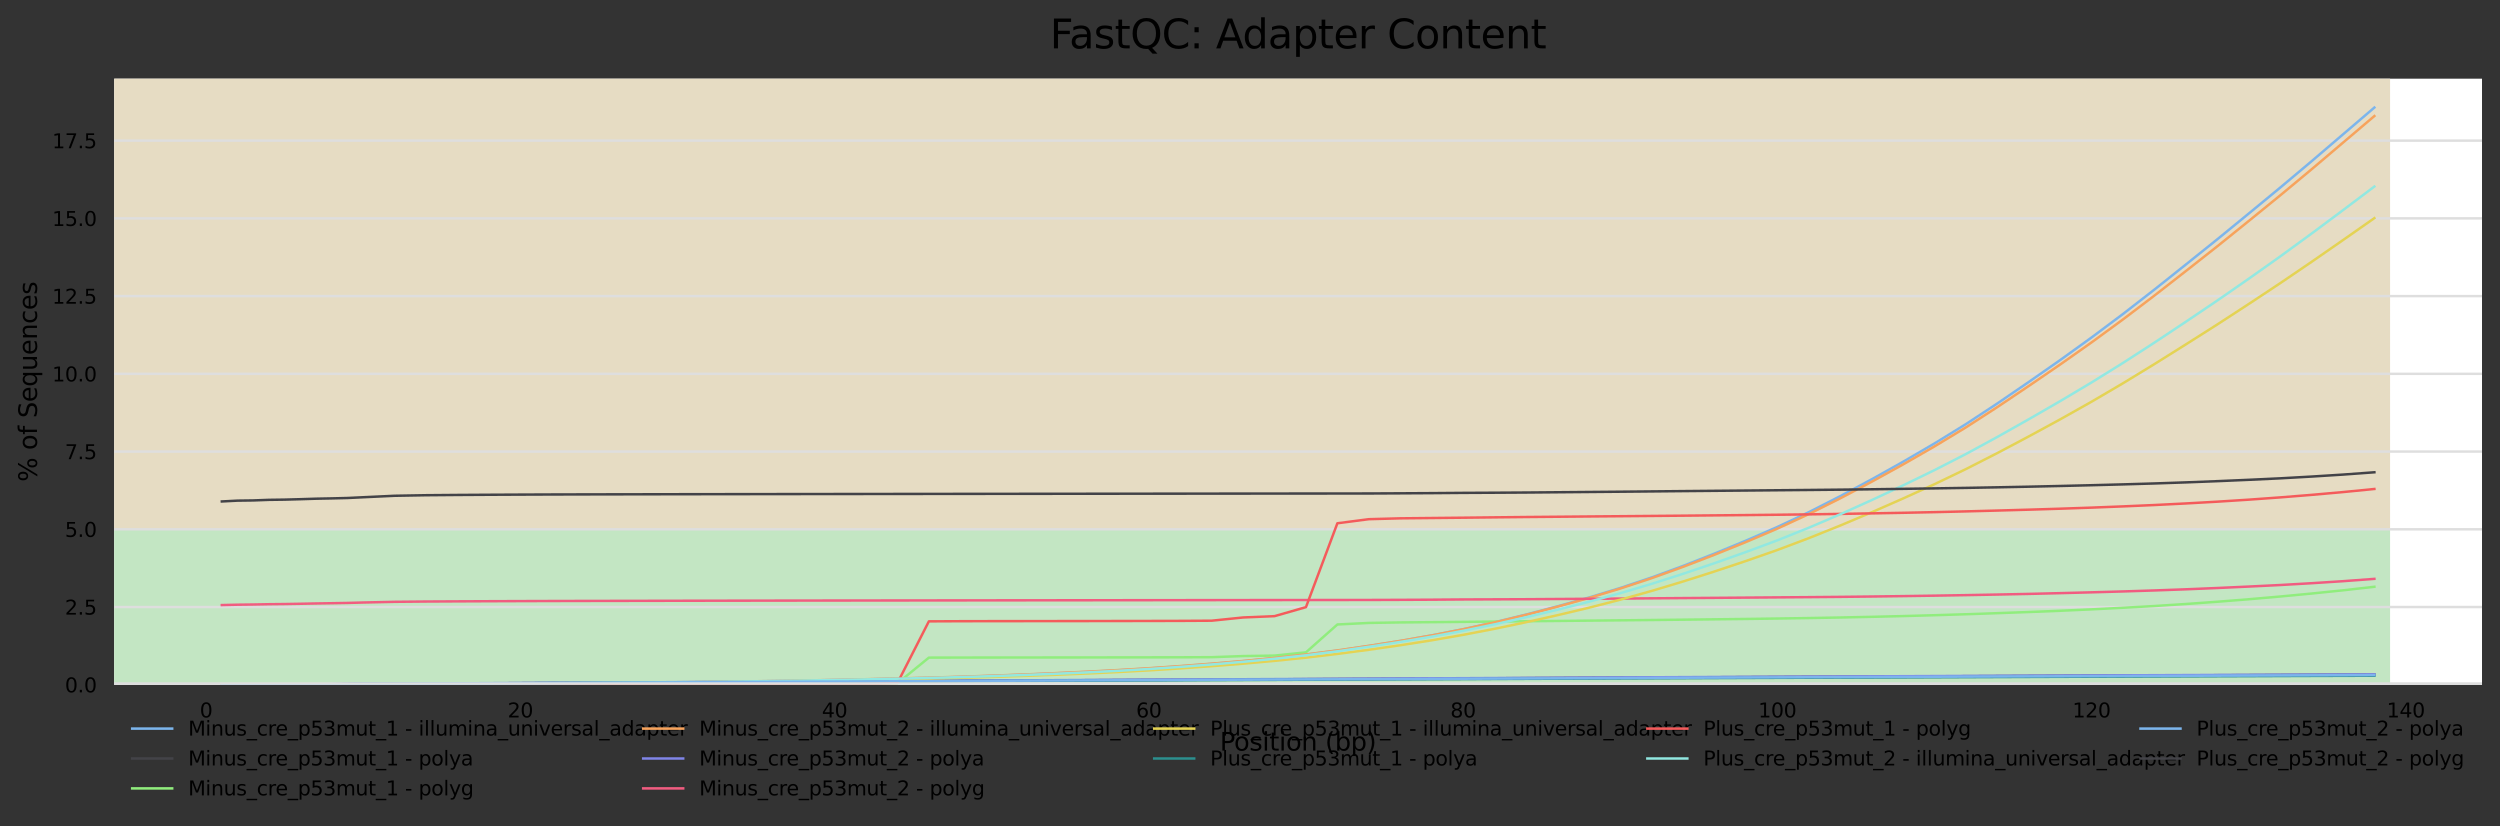 <?xml version="1.0" encoding="utf-8" standalone="no"?>
<!DOCTYPE svg PUBLIC "-//W3C//DTD SVG 1.1//EN"
  "http://www.w3.org/Graphics/SVG/1.1/DTD/svg11.dtd">
<svg xmlns:xlink="http://www.w3.org/1999/xlink" width="1000.301pt" height="330.542pt" viewBox="0 0 1000.301 330.542" xmlns="http://www.w3.org/2000/svg" version="1.1">
 <rect x="0" y="0" width="1000.301" height="330.542" fill="#333333" stroke="none"/>
 <defs>
  <style type="text/css">*{stroke-linejoin: round; stroke-linecap: butt}</style>
 </defs>
 <g id="figure_1">
  <g id="axes_1">
   <g id="patch_1">
    <path d="M 45.691 273.99 
L 993.101 273.99 
L 993.101 31.483 
L 45.691 31.483 
z
" style="fill: #ffffff"/>
   </g>
   <g id="patch_2">
    <path d="M 45.691 25.172 
L 956.323 25.172 
L 956.323 -970.101 
L 45.691 -970.101 
z
" clip-path="url(#pf697f50ddc)" style="fill: #e6c3c3"/>
   </g>
   <g id="patch_3">
    <path d="M 45.691 211.786 
L 956.323 211.786 
L 956.323 25.172 
L 45.691 25.172 
z
" clip-path="url(#pf697f50ddc)" style="fill: #e6dcc3"/>
   </g>
   <g id="patch_4">
    <path d="M 45.691 273.99 
L 956.323 273.99 
L 956.323 211.786 
L 45.691 211.786 
z
" clip-path="url(#pf697f50ddc)" style="fill: #c3e6c3"/>
   </g>
   <g id="matplotlib.axis_1">
    <g id="xtick_1">
     <g id="text_1">
      <!-- 0 -->
      <g transform="translate(79.923 287.069) scale(0.08 -0.08)">
       <defs>
        <path id="DejaVuSans-30" d="M 2034 4250 
Q 1547 4250 1301 3770 
Q 1056 3291 1056 2328 
Q 1056 1369 1301 889 
Q 1547 409 2034 409 
Q 2525 409 2770 889 
Q 3016 1369 3016 2328 
Q 3016 3291 2770 3770 
Q 2525 4250 2034 4250 
z
M 2034 4750 
Q 2819 4750 3233 4129 
Q 3647 3509 3647 2328 
Q 3647 1150 3233 529 
Q 2819 -91 2034 -91 
Q 1250 -91 836 529 
Q 422 1150 422 2328 
Q 422 3509 836 4129 
Q 1250 4750 2034 4750 
z
" transform="scale(0.016)"/>
       </defs>
       <use xlink:href="#DejaVuSans-30"/>
      </g>
     </g>
    </g>
    <g id="xtick_2">
     <g id="text_2">
      <!-- 20 -->
      <g transform="translate(203.113 287.069) scale(0.08 -0.08)">
       <defs>
        <path id="DejaVuSans-32" d="M 1228 531 
L 3431 531 
L 3431 0 
L 469 0 
L 469 531 
Q 828 903 1448 1529 
Q 2069 2156 2228 2338 
Q 2531 2678 2651 2914 
Q 2772 3150 2772 3378 
Q 2772 3750 2511 3984 
Q 2250 4219 1831 4219 
Q 1534 4219 1204 4116 
Q 875 4013 500 3803 
L 500 4441 
Q 881 4594 1212 4672 
Q 1544 4750 1819 4750 
Q 2544 4750 2975 4387 
Q 3406 4025 3406 3419 
Q 3406 3131 3298 2873 
Q 3191 2616 2906 2266 
Q 2828 2175 2409 1742 
Q 1991 1309 1228 531 
z
" transform="scale(0.016)"/>
       </defs>
       <use xlink:href="#DejaVuSans-32"/>
       <use xlink:href="#DejaVuSans-30" x="63.623"/>
      </g>
     </g>
    </g>
    <g id="xtick_3">
     <g id="text_3">
      <!-- 40 -->
      <g transform="translate(328.847 287.069) scale(0.08 -0.08)">
       <defs>
        <path id="DejaVuSans-34" d="M 2419 4116 
L 825 1625 
L 2419 1625 
L 2419 4116 
z
M 2253 4666 
L 3047 4666 
L 3047 1625 
L 3713 1625 
L 3713 1100 
L 3047 1100 
L 3047 0 
L 2419 0 
L 2419 1100 
L 313 1100 
L 313 1709 
L 2253 4666 
z
" transform="scale(0.016)"/>
       </defs>
       <use xlink:href="#DejaVuSans-34"/>
       <use xlink:href="#DejaVuSans-30" x="63.623"/>
      </g>
     </g>
    </g>
    <g id="xtick_4">
     <g id="text_4">
      <!-- 60 -->
      <g transform="translate(454.582 287.069) scale(0.08 -0.08)">
       <defs>
        <path id="DejaVuSans-36" d="M 2113 2584 
Q 1688 2584 1439 2293 
Q 1191 2003 1191 1497 
Q 1191 994 1439 701 
Q 1688 409 2113 409 
Q 2538 409 2786 701 
Q 3034 994 3034 1497 
Q 3034 2003 2786 2293 
Q 2538 2584 2113 2584 
z
M 3366 4563 
L 3366 3988 
Q 3128 4100 2886 4159 
Q 2644 4219 2406 4219 
Q 1781 4219 1451 3797 
Q 1122 3375 1075 2522 
Q 1259 2794 1537 2939 
Q 1816 3084 2150 3084 
Q 2853 3084 3261 2657 
Q 3669 2231 3669 1497 
Q 3669 778 3244 343 
Q 2819 -91 2113 -91 
Q 1303 -91 875 529 
Q 447 1150 447 2328 
Q 447 3434 972 4092 
Q 1497 4750 2381 4750 
Q 2619 4750 2861 4703 
Q 3103 4656 3366 4563 
z
" transform="scale(0.016)"/>
       </defs>
       <use xlink:href="#DejaVuSans-36"/>
       <use xlink:href="#DejaVuSans-30" x="63.623"/>
      </g>
     </g>
    </g>
    <g id="xtick_5">
     <g id="text_5">
      <!-- 80 -->
      <g transform="translate(580.316 287.069) scale(0.08 -0.08)">
       <defs>
        <path id="DejaVuSans-38" d="M 2034 2216 
Q 1584 2216 1326 1975 
Q 1069 1734 1069 1313 
Q 1069 891 1326 650 
Q 1584 409 2034 409 
Q 2484 409 2743 651 
Q 3003 894 3003 1313 
Q 3003 1734 2745 1975 
Q 2488 2216 2034 2216 
z
M 1403 2484 
Q 997 2584 770 2862 
Q 544 3141 544 3541 
Q 544 4100 942 4425 
Q 1341 4750 2034 4750 
Q 2731 4750 3128 4425 
Q 3525 4100 3525 3541 
Q 3525 3141 3298 2862 
Q 3072 2584 2669 2484 
Q 3125 2378 3379 2068 
Q 3634 1759 3634 1313 
Q 3634 634 3220 271 
Q 2806 -91 2034 -91 
Q 1263 -91 848 271 
Q 434 634 434 1313 
Q 434 1759 690 2068 
Q 947 2378 1403 2484 
z
M 1172 3481 
Q 1172 3119 1398 2916 
Q 1625 2713 2034 2713 
Q 2441 2713 2670 2916 
Q 2900 3119 2900 3481 
Q 2900 3844 2670 4047 
Q 2441 4250 2034 4250 
Q 1625 4250 1398 4047 
Q 1172 3844 1172 3481 
z
" transform="scale(0.016)"/>
       </defs>
       <use xlink:href="#DejaVuSans-38"/>
       <use xlink:href="#DejaVuSans-30" x="63.623"/>
      </g>
     </g>
    </g>
    <g id="xtick_6">
     <g id="text_6">
      <!-- 100 -->
      <g transform="translate(703.506 287.069) scale(0.08 -0.08)">
       <defs>
        <path id="DejaVuSans-31" d="M 794 531 
L 1825 531 
L 1825 4091 
L 703 3866 
L 703 4441 
L 1819 4666 
L 2450 4666 
L 2450 531 
L 3481 531 
L 3481 0 
L 794 0 
L 794 531 
z
" transform="scale(0.016)"/>
       </defs>
       <use xlink:href="#DejaVuSans-31"/>
       <use xlink:href="#DejaVuSans-30" x="63.623"/>
       <use xlink:href="#DejaVuSans-30" x="127.246"/>
      </g>
     </g>
    </g>
    <g id="xtick_7">
     <g id="text_7">
      <!-- 120 -->
      <g transform="translate(829.24 287.069) scale(0.08 -0.08)">
       <use xlink:href="#DejaVuSans-31"/>
       <use xlink:href="#DejaVuSans-32" x="63.623"/>
       <use xlink:href="#DejaVuSans-30" x="127.246"/>
      </g>
     </g>
    </g>
    <g id="xtick_8">
     <g id="text_8">
      <!-- 140 -->
      <g transform="translate(954.975 287.069) scale(0.08 -0.08)">
       <use xlink:href="#DejaVuSans-31"/>
       <use xlink:href="#DejaVuSans-34" x="63.623"/>
       <use xlink:href="#DejaVuSans-30" x="127.246"/>
      </g>
     </g>
    </g>
    <g id="text_9">
     <!-- Position (bp) -->
     <g transform="translate(488.092 300.331) scale(0.1 -0.1)">
      <defs>
       <path id="DejaVuSans-50" d="M 1259 4147 
L 1259 2394 
L 2053 2394 
Q 2494 2394 2734 2622 
Q 2975 2850 2975 3272 
Q 2975 3691 2734 3919 
Q 2494 4147 2053 4147 
L 1259 4147 
z
M 628 4666 
L 2053 4666 
Q 2838 4666 3239 4311 
Q 3641 3956 3641 3272 
Q 3641 2581 3239 2228 
Q 2838 1875 2053 1875 
L 1259 1875 
L 1259 0 
L 628 0 
L 628 4666 
z
" transform="scale(0.016)"/>
       <path id="DejaVuSans-6f" d="M 1959 3097 
Q 1497 3097 1228 2736 
Q 959 2375 959 1747 
Q 959 1119 1226 758 
Q 1494 397 1959 397 
Q 2419 397 2687 759 
Q 2956 1122 2956 1747 
Q 2956 2369 2687 2733 
Q 2419 3097 1959 3097 
z
M 1959 3584 
Q 2709 3584 3137 3096 
Q 3566 2609 3566 1747 
Q 3566 888 3137 398 
Q 2709 -91 1959 -91 
Q 1206 -91 779 398 
Q 353 888 353 1747 
Q 353 2609 779 3096 
Q 1206 3584 1959 3584 
z
" transform="scale(0.016)"/>
       <path id="DejaVuSans-73" d="M 2834 3397 
L 2834 2853 
Q 2591 2978 2328 3040 
Q 2066 3103 1784 3103 
Q 1356 3103 1142 2972 
Q 928 2841 928 2578 
Q 928 2378 1081 2264 
Q 1234 2150 1697 2047 
L 1894 2003 
Q 2506 1872 2764 1633 
Q 3022 1394 3022 966 
Q 3022 478 2636 193 
Q 2250 -91 1575 -91 
Q 1294 -91 989 -36 
Q 684 19 347 128 
L 347 722 
Q 666 556 975 473 
Q 1284 391 1588 391 
Q 1994 391 2212 530 
Q 2431 669 2431 922 
Q 2431 1156 2273 1281 
Q 2116 1406 1581 1522 
L 1381 1569 
Q 847 1681 609 1914 
Q 372 2147 372 2553 
Q 372 3047 722 3315 
Q 1072 3584 1716 3584 
Q 2034 3584 2315 3537 
Q 2597 3491 2834 3397 
z
" transform="scale(0.016)"/>
       <path id="DejaVuSans-69" d="M 603 3500 
L 1178 3500 
L 1178 0 
L 603 0 
L 603 3500 
z
M 603 4863 
L 1178 4863 
L 1178 4134 
L 603 4134 
L 603 4863 
z
" transform="scale(0.016)"/>
       <path id="DejaVuSans-74" d="M 1172 4494 
L 1172 3500 
L 2356 3500 
L 2356 3053 
L 1172 3053 
L 1172 1153 
Q 1172 725 1289 603 
Q 1406 481 1766 481 
L 2356 481 
L 2356 0 
L 1766 0 
Q 1100 0 847 248 
Q 594 497 594 1153 
L 594 3053 
L 172 3053 
L 172 3500 
L 594 3500 
L 594 4494 
L 1172 4494 
z
" transform="scale(0.016)"/>
       <path id="DejaVuSans-6e" d="M 3513 2113 
L 3513 0 
L 2938 0 
L 2938 2094 
Q 2938 2591 2744 2837 
Q 2550 3084 2163 3084 
Q 1697 3084 1428 2787 
Q 1159 2491 1159 1978 
L 1159 0 
L 581 0 
L 581 3500 
L 1159 3500 
L 1159 2956 
Q 1366 3272 1645 3428 
Q 1925 3584 2291 3584 
Q 2894 3584 3203 3211 
Q 3513 2838 3513 2113 
z
" transform="scale(0.016)"/>
       <path id="DejaVuSans-20" transform="scale(0.016)"/>
       <path id="DejaVuSans-28" d="M 1984 4856 
Q 1566 4138 1362 3434 
Q 1159 2731 1159 2009 
Q 1159 1288 1364 580 
Q 1569 -128 1984 -844 
L 1484 -844 
Q 1016 -109 783 600 
Q 550 1309 550 2009 
Q 550 2706 781 3412 
Q 1013 4119 1484 4856 
L 1984 4856 
z
" transform="scale(0.016)"/>
       <path id="DejaVuSans-62" d="M 3116 1747 
Q 3116 2381 2855 2742 
Q 2594 3103 2138 3103 
Q 1681 3103 1420 2742 
Q 1159 2381 1159 1747 
Q 1159 1113 1420 752 
Q 1681 391 2138 391 
Q 2594 391 2855 752 
Q 3116 1113 3116 1747 
z
M 1159 2969 
Q 1341 3281 1617 3432 
Q 1894 3584 2278 3584 
Q 2916 3584 3314 3078 
Q 3713 2572 3713 1747 
Q 3713 922 3314 415 
Q 2916 -91 2278 -91 
Q 1894 -91 1617 61 
Q 1341 213 1159 525 
L 1159 0 
L 581 0 
L 581 4863 
L 1159 4863 
L 1159 2969 
z
" transform="scale(0.016)"/>
       <path id="DejaVuSans-70" d="M 1159 525 
L 1159 -1331 
L 581 -1331 
L 581 3500 
L 1159 3500 
L 1159 2969 
Q 1341 3281 1617 3432 
Q 1894 3584 2278 3584 
Q 2916 3584 3314 3078 
Q 3713 2572 3713 1747 
Q 3713 922 3314 415 
Q 2916 -91 2278 -91 
Q 1894 -91 1617 61 
Q 1341 213 1159 525 
z
M 3116 1747 
Q 3116 2381 2855 2742 
Q 2594 3103 2138 3103 
Q 1681 3103 1420 2742 
Q 1159 2381 1159 1747 
Q 1159 1113 1420 752 
Q 1681 391 2138 391 
Q 2594 391 2855 752 
Q 3116 1113 3116 1747 
z
" transform="scale(0.016)"/>
       <path id="DejaVuSans-29" d="M 513 4856 
L 1013 4856 
Q 1481 4119 1714 3412 
Q 1947 2706 1947 2009 
Q 1947 1309 1714 600 
Q 1481 -109 1013 -844 
L 513 -844 
Q 928 -128 1133 580 
Q 1338 1288 1338 2009 
Q 1338 2731 1133 3434 
Q 928 4138 513 4856 
z
" transform="scale(0.016)"/>
      </defs>
      <use xlink:href="#DejaVuSans-50"/>
      <use xlink:href="#DejaVuSans-6f" x="56.678"/>
      <use xlink:href="#DejaVuSans-73" x="117.859"/>
      <use xlink:href="#DejaVuSans-69" x="169.959"/>
      <use xlink:href="#DejaVuSans-74" x="197.742"/>
      <use xlink:href="#DejaVuSans-69" x="236.951"/>
      <use xlink:href="#DejaVuSans-6f" x="264.734"/>
      <use xlink:href="#DejaVuSans-6e" x="325.916"/>
      <use xlink:href="#DejaVuSans-20" x="389.295"/>
      <use xlink:href="#DejaVuSans-28" x="421.082"/>
      <use xlink:href="#DejaVuSans-62" x="460.096"/>
      <use xlink:href="#DejaVuSans-70" x="523.572"/>
      <use xlink:href="#DejaVuSans-29" x="587.049"/>
     </g>
    </g>
   </g>
   <g id="matplotlib.axis_2">
    <g id="ytick_1">
     <g id="line2d_1">
      <path d="M 45.691 273.99 
L 993.101 273.99 
" clip-path="url(#pf697f50ddc)" style="fill: none; stroke: #dedede; stroke-linecap: square"/>
     </g>
     <g id="text_10">
      <!-- 0.0 -->
      <g transform="translate(25.968 277.029) scale(0.08 -0.08)">
       <defs>
        <path id="DejaVuSans-2e" d="M 684 794 
L 1344 794 
L 1344 0 
L 684 0 
L 684 794 
z
" transform="scale(0.016)"/>
       </defs>
       <use xlink:href="#DejaVuSans-30"/>
       <use xlink:href="#DejaVuSans-2e" x="63.623"/>
       <use xlink:href="#DejaVuSans-30" x="95.41"/>
      </g>
     </g>
    </g>
    <g id="ytick_2">
     <g id="line2d_2">
      <path d="M 45.691 242.888 
L 993.101 242.888 
" clip-path="url(#pf697f50ddc)" style="fill: none; stroke: #dedede; stroke-linecap: square"/>
     </g>
     <g id="text_11">
      <!-- 2.5 -->
      <g transform="translate(25.968 245.927) scale(0.08 -0.08)">
       <defs>
        <path id="DejaVuSans-35" d="M 691 4666 
L 3169 4666 
L 3169 4134 
L 1269 4134 
L 1269 2991 
Q 1406 3038 1543 3061 
Q 1681 3084 1819 3084 
Q 2600 3084 3056 2656 
Q 3513 2228 3513 1497 
Q 3513 744 3044 326 
Q 2575 -91 1722 -91 
Q 1428 -91 1123 -41 
Q 819 9 494 109 
L 494 744 
Q 775 591 1075 516 
Q 1375 441 1709 441 
Q 2250 441 2565 725 
Q 2881 1009 2881 1497 
Q 2881 1984 2565 2268 
Q 2250 2553 1709 2553 
Q 1456 2553 1204 2497 
Q 953 2441 691 2322 
L 691 4666 
z
" transform="scale(0.016)"/>
       </defs>
       <use xlink:href="#DejaVuSans-32"/>
       <use xlink:href="#DejaVuSans-2e" x="63.623"/>
       <use xlink:href="#DejaVuSans-35" x="95.41"/>
      </g>
     </g>
    </g>
    <g id="ytick_3">
     <g id="line2d_3">
      <path d="M 45.691 211.786 
L 993.101 211.786 
" clip-path="url(#pf697f50ddc)" style="fill: none; stroke: #dedede; stroke-linecap: square"/>
     </g>
     <g id="text_12">
      <!-- 5.0 -->
      <g transform="translate(25.968 214.825) scale(0.08 -0.08)">
       <use xlink:href="#DejaVuSans-35"/>
       <use xlink:href="#DejaVuSans-2e" x="63.623"/>
       <use xlink:href="#DejaVuSans-30" x="95.41"/>
      </g>
     </g>
    </g>
    <g id="ytick_4">
     <g id="line2d_4">
      <path d="M 45.691 180.683 
L 993.101 180.683 
" clip-path="url(#pf697f50ddc)" style="fill: none; stroke: #dedede; stroke-linecap: square"/>
     </g>
     <g id="text_13">
      <!-- 7.5 -->
      <g transform="translate(25.968 183.723) scale(0.08 -0.08)">
       <defs>
        <path id="DejaVuSans-37" d="M 525 4666 
L 3525 4666 
L 3525 4397 
L 1831 0 
L 1172 0 
L 2766 4134 
L 525 4134 
L 525 4666 
z
" transform="scale(0.016)"/>
       </defs>
       <use xlink:href="#DejaVuSans-37"/>
       <use xlink:href="#DejaVuSans-2e" x="63.623"/>
       <use xlink:href="#DejaVuSans-35" x="95.41"/>
      </g>
     </g>
    </g>
    <g id="ytick_5">
     <g id="line2d_5">
      <path d="M 45.691 149.581 
L 993.101 149.581 
" clip-path="url(#pf697f50ddc)" style="fill: none; stroke: #dedede; stroke-linecap: square"/>
     </g>
     <g id="text_14">
      <!-- 10.0 -->
      <g transform="translate(20.878 152.62) scale(0.08 -0.08)">
       <use xlink:href="#DejaVuSans-31"/>
       <use xlink:href="#DejaVuSans-30" x="63.623"/>
       <use xlink:href="#DejaVuSans-2e" x="127.246"/>
       <use xlink:href="#DejaVuSans-30" x="159.033"/>
      </g>
     </g>
    </g>
    <g id="ytick_6">
     <g id="line2d_6">
      <path d="M 45.691 118.479 
L 993.101 118.479 
" clip-path="url(#pf697f50ddc)" style="fill: none; stroke: #dedede; stroke-linecap: square"/>
     </g>
     <g id="text_15">
      <!-- 12.5 -->
      <g transform="translate(20.878 121.518) scale(0.08 -0.08)">
       <use xlink:href="#DejaVuSans-31"/>
       <use xlink:href="#DejaVuSans-32" x="63.623"/>
       <use xlink:href="#DejaVuSans-2e" x="127.246"/>
       <use xlink:href="#DejaVuSans-35" x="159.033"/>
      </g>
     </g>
    </g>
    <g id="ytick_7">
     <g id="line2d_7">
      <path d="M 45.691 87.376 
L 993.101 87.376 
" clip-path="url(#pf697f50ddc)" style="fill: none; stroke: #dedede; stroke-linecap: square"/>
     </g>
     <g id="text_16">
      <!-- 15.0 -->
      <g transform="translate(20.878 90.416) scale(0.08 -0.08)">
       <use xlink:href="#DejaVuSans-31"/>
       <use xlink:href="#DejaVuSans-35" x="63.623"/>
       <use xlink:href="#DejaVuSans-2e" x="127.246"/>
       <use xlink:href="#DejaVuSans-30" x="159.033"/>
      </g>
     </g>
    </g>
    <g id="ytick_8">
     <g id="line2d_8">
      <path d="M 45.691 56.274 
L 993.101 56.274 
" clip-path="url(#pf697f50ddc)" style="fill: none; stroke: #dedede; stroke-linecap: square"/>
     </g>
     <g id="text_17">
      <!-- 17.5 -->
      <g transform="translate(20.878 59.314) scale(0.08 -0.08)">
       <use xlink:href="#DejaVuSans-31"/>
       <use xlink:href="#DejaVuSans-37" x="63.623"/>
       <use xlink:href="#DejaVuSans-2e" x="127.246"/>
       <use xlink:href="#DejaVuSans-35" x="159.033"/>
      </g>
     </g>
    </g>
    <g id="text_18">
     <!-- % of Sequences -->
     <g transform="translate(14.798 192.754) rotate(-90) scale(0.1 -0.1)">
      <defs>
       <path id="DejaVuSans-25" d="M 4653 2053 
Q 4381 2053 4226 1822 
Q 4072 1591 4072 1178 
Q 4072 772 4226 539 
Q 4381 306 4653 306 
Q 4919 306 5073 539 
Q 5228 772 5228 1178 
Q 5228 1588 5073 1820 
Q 4919 2053 4653 2053 
z
M 4653 2450 
Q 5147 2450 5437 2106 
Q 5728 1763 5728 1178 
Q 5728 594 5436 251 
Q 5144 -91 4653 -91 
Q 4153 -91 3862 251 
Q 3572 594 3572 1178 
Q 3572 1766 3864 2108 
Q 4156 2450 4653 2450 
z
M 1428 4353 
Q 1159 4353 1004 4120 
Q 850 3888 850 3481 
Q 850 3069 1003 2837 
Q 1156 2606 1428 2606 
Q 1700 2606 1854 2837 
Q 2009 3069 2009 3481 
Q 2009 3884 1853 4118 
Q 1697 4353 1428 4353 
z
M 4250 4750 
L 4750 4750 
L 1831 -91 
L 1331 -91 
L 4250 4750 
z
M 1428 4750 
Q 1922 4750 2215 4408 
Q 2509 4066 2509 3481 
Q 2509 2891 2217 2550 
Q 1925 2209 1428 2209 
Q 931 2209 642 2551 
Q 353 2894 353 3481 
Q 353 4063 643 4406 
Q 934 4750 1428 4750 
z
" transform="scale(0.016)"/>
       <path id="DejaVuSans-66" d="M 2375 4863 
L 2375 4384 
L 1825 4384 
Q 1516 4384 1395 4259 
Q 1275 4134 1275 3809 
L 1275 3500 
L 2222 3500 
L 2222 3053 
L 1275 3053 
L 1275 0 
L 697 0 
L 697 3053 
L 147 3053 
L 147 3500 
L 697 3500 
L 697 3744 
Q 697 4328 969 4595 
Q 1241 4863 1831 4863 
L 2375 4863 
z
" transform="scale(0.016)"/>
       <path id="DejaVuSans-53" d="M 3425 4513 
L 3425 3897 
Q 3066 4069 2747 4153 
Q 2428 4238 2131 4238 
Q 1616 4238 1336 4038 
Q 1056 3838 1056 3469 
Q 1056 3159 1242 3001 
Q 1428 2844 1947 2747 
L 2328 2669 
Q 3034 2534 3370 2195 
Q 3706 1856 3706 1288 
Q 3706 609 3251 259 
Q 2797 -91 1919 -91 
Q 1588 -91 1214 -16 
Q 841 59 441 206 
L 441 856 
Q 825 641 1194 531 
Q 1563 422 1919 422 
Q 2459 422 2753 634 
Q 3047 847 3047 1241 
Q 3047 1584 2836 1778 
Q 2625 1972 2144 2069 
L 1759 2144 
Q 1053 2284 737 2584 
Q 422 2884 422 3419 
Q 422 4038 858 4394 
Q 1294 4750 2059 4750 
Q 2388 4750 2728 4690 
Q 3069 4631 3425 4513 
z
" transform="scale(0.016)"/>
       <path id="DejaVuSans-65" d="M 3597 1894 
L 3597 1613 
L 953 1613 
Q 991 1019 1311 708 
Q 1631 397 2203 397 
Q 2534 397 2845 478 
Q 3156 559 3463 722 
L 3463 178 
Q 3153 47 2828 -22 
Q 2503 -91 2169 -91 
Q 1331 -91 842 396 
Q 353 884 353 1716 
Q 353 2575 817 3079 
Q 1281 3584 2069 3584 
Q 2775 3584 3186 3129 
Q 3597 2675 3597 1894 
z
M 3022 2063 
Q 3016 2534 2758 2815 
Q 2500 3097 2075 3097 
Q 1594 3097 1305 2825 
Q 1016 2553 972 2059 
L 3022 2063 
z
" transform="scale(0.016)"/>
       <path id="DejaVuSans-71" d="M 947 1747 
Q 947 1113 1208 752 
Q 1469 391 1925 391 
Q 2381 391 2643 752 
Q 2906 1113 2906 1747 
Q 2906 2381 2643 2742 
Q 2381 3103 1925 3103 
Q 1469 3103 1208 2742 
Q 947 2381 947 1747 
z
M 2906 525 
Q 2725 213 2448 61 
Q 2172 -91 1784 -91 
Q 1150 -91 751 415 
Q 353 922 353 1747 
Q 353 2572 751 3078 
Q 1150 3584 1784 3584 
Q 2172 3584 2448 3432 
Q 2725 3281 2906 2969 
L 2906 3500 
L 3481 3500 
L 3481 -1331 
L 2906 -1331 
L 2906 525 
z
" transform="scale(0.016)"/>
       <path id="DejaVuSans-75" d="M 544 1381 
L 544 3500 
L 1119 3500 
L 1119 1403 
Q 1119 906 1312 657 
Q 1506 409 1894 409 
Q 2359 409 2629 706 
Q 2900 1003 2900 1516 
L 2900 3500 
L 3475 3500 
L 3475 0 
L 2900 0 
L 2900 538 
Q 2691 219 2414 64 
Q 2138 -91 1772 -91 
Q 1169 -91 856 284 
Q 544 659 544 1381 
z
M 1991 3584 
L 1991 3584 
z
" transform="scale(0.016)"/>
       <path id="DejaVuSans-63" d="M 3122 3366 
L 3122 2828 
Q 2878 2963 2633 3030 
Q 2388 3097 2138 3097 
Q 1578 3097 1268 2742 
Q 959 2388 959 1747 
Q 959 1106 1268 751 
Q 1578 397 2138 397 
Q 2388 397 2633 464 
Q 2878 531 3122 666 
L 3122 134 
Q 2881 22 2623 -34 
Q 2366 -91 2075 -91 
Q 1284 -91 818 406 
Q 353 903 353 1747 
Q 353 2603 823 3093 
Q 1294 3584 2113 3584 
Q 2378 3584 2631 3529 
Q 2884 3475 3122 3366 
z
" transform="scale(0.016)"/>
      </defs>
      <use xlink:href="#DejaVuSans-25"/>
      <use xlink:href="#DejaVuSans-20" x="95.02"/>
      <use xlink:href="#DejaVuSans-6f" x="126.807"/>
      <use xlink:href="#DejaVuSans-66" x="187.988"/>
      <use xlink:href="#DejaVuSans-20" x="223.193"/>
      <use xlink:href="#DejaVuSans-53" x="254.98"/>
      <use xlink:href="#DejaVuSans-65" x="318.457"/>
      <use xlink:href="#DejaVuSans-71" x="379.98"/>
      <use xlink:href="#DejaVuSans-75" x="443.457"/>
      <use xlink:href="#DejaVuSans-65" x="506.836"/>
      <use xlink:href="#DejaVuSans-6e" x="568.359"/>
      <use xlink:href="#DejaVuSans-63" x="631.738"/>
      <use xlink:href="#DejaVuSans-65" x="686.719"/>
      <use xlink:href="#DejaVuSans-73" x="748.242"/>
     </g>
    </g>
   </g>
   <g id="line2d_9">
    <path d="M 88.755 273.945 
L 95.041 273.941 
L 101.328 273.927 
L 107.615 273.856 
L 113.902 273.849 
L 120.188 273.837 
L 126.475 273.832 
L 132.762 273.819 
L 139.049 273.805 
L 145.335 273.746 
L 157.909 273.69 
L 170.482 273.622 
L 183.056 273.548 
L 195.629 273.474 
L 208.203 273.407 
L 220.776 273.336 
L 233.349 273.264 
L 245.923 273.193 
L 258.496 273.106 
L 271.07 272.99 
L 283.643 272.854 
L 296.217 272.694 
L 308.79 272.514 
L 321.364 272.31 
L 333.937 272.084 
L 346.511 271.81 
L 359.084 271.52 
L 371.658 271.206 
L 384.231 270.84 
L 396.804 270.423 
L 409.378 269.95 
L 421.951 269.426 
L 434.525 268.849 
L 447.098 268.193 
L 459.672 267.444 
L 472.245 266.578 
L 484.819 265.614 
L 497.392 264.534 
L 509.966 263.314 
L 522.539 261.919 
L 535.112 260.303 
L 547.686 258.454 
L 560.259 256.448 
L 572.833 254.236 
L 585.406 251.757 
L 597.98 248.979 
L 610.553 245.911 
L 623.127 242.617 
L 635.7 239.099 
L 648.274 235.267 
L 660.847 231.051 
L 673.42 226.438 
L 685.994 221.504 
L 698.567 216.321 
L 711.141 210.853 
L 723.714 204.938 
L 736.288 198.54 
L 748.861 191.798 
L 761.435 184.77 
L 774.008 177.444 
L 786.582 169.708 
L 799.155 161.446 
L 811.729 152.85 
L 824.302 144.082 
L 836.875 135.031 
L 849.449 125.632 
L 862.022 115.87 
L 874.596 105.85 
L 887.169 95.758 
L 899.743 85.466 
L 912.316 75.097 
L 924.89 64.537 
L 937.463 53.778 
L 950.037 43.031 
" clip-path="url(#pf697f50ddc)" style="fill: none; stroke: #7cb5ec; stroke-linecap: square"/>
   </g>
   <g id="line2d_10">
    <path d="M 88.755 273.947 
L 95.041 273.92 
L 101.328 273.909 
L 107.615 273.893 
L 113.902 273.876 
L 120.188 273.862 
L 126.475 273.846 
L 132.762 273.788 
L 139.049 273.72 
L 145.335 273.64 
L 157.909 273.596 
L 170.482 273.535 
L 183.056 273.47 
L 195.629 273.408 
L 208.203 273.347 
L 220.776 273.281 
L 233.349 273.213 
L 245.923 273.152 
L 258.496 273.079 
L 271.07 273.006 
L 283.643 272.94 
L 296.217 272.877 
L 308.79 272.792 
L 321.364 272.719 
L 333.937 272.657 
L 346.511 272.595 
L 359.084 272.528 
L 371.658 272.467 
L 384.231 272.406 
L 396.804 272.349 
L 409.378 272.289 
L 421.951 272.225 
L 434.525 272.167 
L 447.098 272.106 
L 459.672 272.047 
L 472.245 271.991 
L 484.819 271.924 
L 497.392 271.864 
L 509.966 271.803 
L 522.539 271.744 
L 535.112 271.689 
L 547.686 271.632 
L 560.259 271.573 
L 572.833 271.508 
L 585.406 271.451 
L 597.98 271.389 
L 610.553 271.331 
L 623.127 271.274 
L 635.7 271.215 
L 648.274 271.155 
L 660.847 271.098 
L 673.42 271.036 
L 685.994 270.978 
L 698.567 270.924 
L 711.141 270.872 
L 723.714 270.823 
L 736.288 270.776 
L 748.861 270.727 
L 761.435 270.67 
L 774.008 270.617 
L 786.582 270.563 
L 799.155 270.512 
L 811.729 270.461 
L 824.302 270.414 
L 836.875 270.365 
L 849.449 270.313 
L 862.022 270.261 
L 874.596 270.213 
L 887.169 270.163 
L 899.743 270.115 
L 912.316 270.063 
L 924.89 270.015 
L 937.463 269.973 
L 950.037 269.931 
" clip-path="url(#pf697f50ddc)" style="fill: none; stroke: #434348; stroke-linecap: square"/>
   </g>
   <g id="line2d_11">
    <path d="M 88.755 273.99 
L 95.041 273.99 
L 101.328 273.868 
L 107.615 273.845 
L 113.902 273.839 
L 120.188 273.835 
L 126.475 273.832 
L 132.762 273.828 
L 139.049 273.822 
L 145.335 273.816 
L 157.909 273.809 
L 170.482 273.801 
L 183.056 273.794 
L 195.629 273.787 
L 208.203 273.78 
L 220.776 273.773 
L 233.349 273.767 
L 245.923 273.759 
L 258.496 273.751 
L 271.07 273.744 
L 283.643 273.737 
L 296.217 273.728 
L 308.79 273.72 
L 321.364 273.71 
L 333.937 273.699 
L 346.511 273.663 
L 359.084 273.386 
L 371.658 263.127 
L 384.231 263.106 
L 396.804 263.089 
L 409.378 263.079 
L 421.951 263.069 
L 434.525 263.057 
L 447.098 263.04 
L 459.672 263.021 
L 472.245 262.998 
L 484.819 262.95 
L 497.392 262.507 
L 509.966 262.317 
L 522.539 261.011 
L 535.112 249.869 
L 547.686 249.247 
L 560.259 249.047 
L 572.833 248.94 
L 585.406 248.825 
L 597.98 248.698 
L 610.553 248.575 
L 623.127 248.454 
L 635.7 248.327 
L 648.274 248.205 
L 660.847 248.08 
L 673.42 247.945 
L 685.994 247.803 
L 698.567 247.655 
L 711.141 247.487 
L 723.714 247.296 
L 736.288 247.073 
L 748.861 246.808 
L 761.435 246.505 
L 774.008 246.16 
L 786.582 245.771 
L 799.155 245.339 
L 811.729 244.885 
L 824.302 244.382 
L 836.875 243.82 
L 849.449 243.18 
L 862.022 242.478 
L 874.596 241.675 
L 887.169 240.773 
L 899.743 239.777 
L 912.316 238.679 
L 924.89 237.492 
L 937.463 236.198 
L 950.037 234.777 
" clip-path="url(#pf697f50ddc)" style="fill: none; stroke: #90ed7d; stroke-linecap: square"/>
   </g>
   <g id="line2d_12">
    <path d="M 88.755 273.945 
L 95.041 273.942 
L 101.328 273.928 
L 107.615 273.86 
L 113.902 273.853 
L 120.188 273.843 
L 126.475 273.838 
L 132.762 273.827 
L 139.049 273.813 
L 145.335 273.755 
L 157.909 273.701 
L 170.482 273.633 
L 183.056 273.56 
L 195.629 273.485 
L 208.203 273.415 
L 220.776 273.343 
L 233.349 273.267 
L 245.923 273.193 
L 258.496 273.102 
L 271.07 272.981 
L 283.643 272.841 
L 296.217 272.676 
L 308.79 272.489 
L 321.364 272.278 
L 333.937 272.045 
L 346.511 271.764 
L 359.084 271.466 
L 371.658 271.146 
L 384.231 270.775 
L 396.804 270.353 
L 409.378 269.875 
L 421.951 269.35 
L 434.525 268.775 
L 447.098 268.119 
L 459.672 267.369 
L 472.245 266.503 
L 484.819 265.54 
L 497.392 264.463 
L 509.966 263.245 
L 522.539 261.852 
L 535.112 260.245 
L 547.686 258.411 
L 560.259 256.428 
L 572.833 254.24 
L 585.406 251.789 
L 597.98 249.043 
L 610.553 246.007 
L 623.127 242.751 
L 635.7 239.275 
L 648.274 235.493 
L 660.847 231.343 
L 673.42 226.813 
L 685.994 221.974 
L 698.567 216.89 
L 711.141 211.524 
L 723.714 205.711 
L 736.288 199.42 
L 748.861 192.777 
L 761.435 185.851 
L 774.008 178.635 
L 786.582 171.024 
L 799.155 162.897 
L 811.729 154.451 
L 824.302 145.859 
L 836.875 137.003 
L 849.449 127.809 
L 862.022 118.27 
L 874.596 108.465 
L 887.169 98.569 
L 899.743 88.443 
L 912.316 78.209 
L 924.89 67.759 
L 937.463 57.092 
L 950.037 46.426 
" clip-path="url(#pf697f50ddc)" style="fill: none; stroke: #f7a35c; stroke-linecap: square"/>
   </g>
   <g id="line2d_13">
    <path d="M 88.755 273.925 
L 95.041 273.894 
L 101.328 273.88 
L 107.615 273.862 
L 113.902 273.842 
L 120.188 273.827 
L 126.475 273.81 
L 132.762 273.746 
L 139.049 273.673 
L 145.335 273.588 
L 157.909 273.542 
L 170.482 273.479 
L 183.056 273.411 
L 195.629 273.351 
L 208.203 273.292 
L 220.776 273.224 
L 233.349 273.155 
L 245.923 273.091 
L 258.496 273.018 
L 271.07 272.942 
L 283.643 272.874 
L 296.217 272.808 
L 308.79 272.715 
L 321.364 272.642 
L 333.937 272.58 
L 346.511 272.518 
L 359.084 272.449 
L 371.658 272.388 
L 384.231 272.326 
L 396.804 272.269 
L 409.378 272.209 
L 421.951 272.142 
L 434.525 272.081 
L 447.098 272.019 
L 459.672 271.958 
L 472.245 271.902 
L 484.819 271.832 
L 497.392 271.776 
L 509.966 271.715 
L 522.539 271.653 
L 535.112 271.597 
L 547.686 271.539 
L 560.259 271.479 
L 572.833 271.414 
L 585.406 271.355 
L 597.98 271.294 
L 610.553 271.236 
L 623.127 271.177 
L 635.7 271.115 
L 648.274 271.054 
L 660.847 270.994 
L 673.42 270.932 
L 685.994 270.875 
L 698.567 270.82 
L 711.141 270.767 
L 723.714 270.719 
L 736.288 270.669 
L 748.861 270.619 
L 761.435 270.561 
L 774.008 270.508 
L 786.582 270.453 
L 799.155 270.403 
L 811.729 270.352 
L 824.302 270.305 
L 836.875 270.258 
L 849.449 270.209 
L 862.022 270.158 
L 874.596 270.11 
L 887.169 270.062 
L 899.743 270.015 
L 912.316 269.966 
L 924.89 269.921 
L 937.463 269.88 
L 950.037 269.836 
" clip-path="url(#pf697f50ddc)" style="fill: none; stroke: #8085e9; stroke-linecap: square"/>
   </g>
   <g id="line2d_14">
    <path d="M 88.755 242.099 
L 95.041 241.954 
L 101.328 241.878 
L 107.615 241.759 
L 113.902 241.692 
L 120.188 241.581 
L 126.475 241.458 
L 132.762 241.36 
L 139.049 241.247 
L 145.335 241.077 
L 157.909 240.8 
L 170.482 240.681 
L 183.056 240.614 
L 195.629 240.558 
L 208.203 240.513 
L 220.776 240.474 
L 233.349 240.445 
L 245.923 240.423 
L 258.496 240.4 
L 271.07 240.376 
L 283.643 240.356 
L 296.217 240.338 
L 308.79 240.32 
L 321.364 240.302 
L 333.937 240.287 
L 346.511 240.272 
L 359.084 240.258 
L 371.658 240.243 
L 384.231 240.229 
L 396.804 240.215 
L 409.378 240.201 
L 421.951 240.187 
L 434.525 240.175 
L 447.098 240.162 
L 459.672 240.148 
L 472.245 240.135 
L 484.819 240.121 
L 497.392 240.108 
L 509.966 240.095 
L 522.539 240.082 
L 535.112 240.07 
L 547.686 240.057 
L 560.259 240.011 
L 572.833 239.951 
L 585.406 239.854 
L 597.98 239.809 
L 610.553 239.758 
L 623.127 239.672 
L 635.7 239.59 
L 648.274 239.5 
L 660.847 239.403 
L 673.42 239.304 
L 685.994 239.212 
L 698.567 239.118 
L 711.141 239.023 
L 723.714 238.929 
L 736.288 238.818 
L 748.861 238.679 
L 761.435 238.517 
L 774.008 238.333 
L 786.582 238.125 
L 799.155 237.892 
L 811.729 237.634 
L 824.302 237.33 
L 836.875 237.002 
L 849.449 236.648 
L 862.022 236.25 
L 874.596 235.794 
L 887.169 235.273 
L 899.743 234.697 
L 912.316 234.082 
L 924.89 233.358 
L 937.463 232.547 
L 950.037 231.615 
" clip-path="url(#pf697f50ddc)" style="fill: none; stroke: #f15c80; stroke-linecap: square"/>
   </g>
   <g id="line2d_15">
    <path d="M 88.755 273.931 
L 95.041 273.928 
L 101.328 273.913 
L 107.615 273.851 
L 113.902 273.845 
L 120.188 273.835 
L 126.475 273.83 
L 132.762 273.817 
L 139.049 273.804 
L 145.335 273.752 
L 157.909 273.702 
L 170.482 273.641 
L 183.056 273.573 
L 195.629 273.506 
L 208.203 273.444 
L 220.776 273.382 
L 233.349 273.314 
L 245.923 273.246 
L 258.496 273.167 
L 271.07 273.061 
L 283.643 272.938 
L 296.217 272.797 
L 308.79 272.644 
L 321.364 272.472 
L 333.937 272.277 
L 346.511 272.049 
L 359.084 271.806 
L 371.658 271.539 
L 384.231 271.227 
L 396.804 270.872 
L 409.378 270.468 
L 421.951 270.016 
L 434.525 269.504 
L 447.098 268.914 
L 459.672 268.238 
L 472.245 267.449 
L 484.819 266.558 
L 497.392 265.557 
L 509.966 264.431 
L 522.539 263.15 
L 535.112 261.656 
L 547.686 259.987 
L 560.259 258.179 
L 572.833 256.206 
L 585.406 254.018 
L 597.98 251.608 
L 610.553 248.971 
L 623.127 246.162 
L 635.7 243.173 
L 648.274 239.957 
L 660.847 236.447 
L 673.42 232.672 
L 685.994 228.666 
L 698.567 224.473 
L 711.141 220.07 
L 723.714 215.333 
L 736.288 210.289 
L 748.861 204.984 
L 761.435 199.463 
L 774.008 193.741 
L 786.582 187.697 
L 799.155 181.291 
L 811.729 174.635 
L 824.302 167.799 
L 836.875 160.731 
L 849.449 153.353 
L 862.022 145.68 
L 874.596 137.807 
L 887.169 129.834 
L 899.743 121.653 
L 912.316 113.332 
L 924.89 104.791 
L 937.463 96.073 
L 950.037 87.271 
" clip-path="url(#pf697f50ddc)" style="fill: none; stroke: #e4d354; stroke-linecap: square"/>
   </g>
   <g id="line2d_16">
    <path d="M 88.755 273.951 
L 95.041 273.923 
L 101.328 273.912 
L 107.615 273.896 
L 113.902 273.881 
L 120.188 273.871 
L 126.475 273.858 
L 132.762 273.807 
L 139.049 273.745 
L 145.335 273.673 
L 157.909 273.631 
L 170.482 273.575 
L 183.056 273.513 
L 195.629 273.458 
L 208.203 273.404 
L 220.776 273.342 
L 233.349 273.279 
L 245.923 273.223 
L 258.496 273.157 
L 271.07 273.09 
L 283.643 273.027 
L 296.217 272.972 
L 308.79 272.895 
L 321.364 272.829 
L 333.937 272.775 
L 346.511 272.722 
L 359.084 272.661 
L 371.658 272.606 
L 384.231 272.551 
L 396.804 272.5 
L 409.378 272.449 
L 421.951 272.395 
L 434.525 272.344 
L 447.098 272.291 
L 459.672 272.237 
L 472.245 272.188 
L 484.819 272.126 
L 497.392 272.076 
L 509.966 272.026 
L 522.539 271.973 
L 535.112 271.925 
L 547.686 271.876 
L 560.259 271.828 
L 572.833 271.773 
L 585.406 271.725 
L 597.98 271.669 
L 610.553 271.619 
L 623.127 271.57 
L 635.7 271.517 
L 648.274 271.463 
L 660.847 271.413 
L 673.42 271.36 
L 685.994 271.308 
L 698.567 271.262 
L 711.141 271.218 
L 723.714 271.175 
L 736.288 271.133 
L 748.861 271.092 
L 761.435 271.041 
L 774.008 270.993 
L 786.582 270.944 
L 799.155 270.896 
L 811.729 270.85 
L 824.302 270.806 
L 836.875 270.764 
L 849.449 270.718 
L 862.022 270.671 
L 874.596 270.629 
L 887.169 270.582 
L 899.743 270.539 
L 912.316 270.489 
L 924.89 270.447 
L 937.463 270.41 
L 950.037 270.37 
" clip-path="url(#pf697f50ddc)" style="fill: none; stroke: #2b908f; stroke-linecap: square"/>
   </g>
   <g id="line2d_17">
    <path d="M 88.755 273.99 
L 95.041 273.99 
L 101.328 273.857 
L 107.615 273.834 
L 113.902 273.827 
L 120.188 273.823 
L 126.475 273.82 
L 132.762 273.816 
L 139.049 273.809 
L 145.335 273.802 
L 157.909 273.796 
L 170.482 273.789 
L 183.056 273.781 
L 195.629 273.775 
L 208.203 273.768 
L 220.776 273.762 
L 233.349 273.756 
L 245.923 273.75 
L 258.496 273.742 
L 271.07 273.735 
L 283.643 273.728 
L 296.217 273.72 
L 308.79 273.712 
L 321.364 273.703 
L 333.937 273.689 
L 346.511 273.649 
L 359.084 273.28 
L 371.658 248.615 
L 384.231 248.559 
L 396.804 248.531 
L 409.378 248.521 
L 421.951 248.509 
L 434.525 248.496 
L 447.098 248.478 
L 459.672 248.458 
L 472.245 248.426 
L 484.819 248.353 
L 497.392 247.062 
L 509.966 246.534 
L 522.539 242.929 
L 535.112 209.369 
L 547.686 207.737 
L 560.259 207.397 
L 572.833 207.268 
L 585.406 207.141 
L 597.98 207.003 
L 610.553 206.87 
L 623.127 206.76 
L 635.7 206.65 
L 648.274 206.546 
L 660.847 206.439 
L 673.42 206.327 
L 685.994 206.21 
L 698.567 206.093 
L 711.141 205.962 
L 723.714 205.807 
L 736.288 205.626 
L 748.861 205.413 
L 761.435 205.182 
L 774.008 204.919 
L 786.582 204.618 
L 799.155 204.285 
L 811.729 203.93 
L 824.302 203.542 
L 836.875 203.11 
L 849.449 202.618 
L 862.022 202.072 
L 874.596 201.44 
L 887.169 200.732 
L 899.743 199.927 
L 912.316 199.02 
L 924.89 198.009 
L 937.463 196.89 
L 950.037 195.649 
" clip-path="url(#pf697f50ddc)" style="fill: none; stroke: #f45b5b; stroke-linecap: square"/>
   </g>
   <g id="line2d_18">
    <path d="M 88.755 273.924 
L 95.041 273.921 
L 101.328 273.906 
L 107.615 273.841 
L 113.902 273.835 
L 120.188 273.826 
L 126.475 273.821 
L 132.762 273.808 
L 139.049 273.793 
L 145.335 273.739 
L 157.909 273.686 
L 170.482 273.62 
L 183.056 273.547 
L 195.629 273.473 
L 208.203 273.403 
L 220.776 273.332 
L 233.349 273.255 
L 245.923 273.177 
L 258.496 273.086 
L 271.07 272.965 
L 283.643 272.826 
L 296.217 272.667 
L 308.79 272.495 
L 321.364 272.301 
L 333.937 272.083 
L 346.511 271.829 
L 359.084 271.559 
L 371.658 271.262 
L 384.231 270.922 
L 396.804 270.535 
L 409.378 270.095 
L 421.951 269.604 
L 434.525 269.053 
L 447.098 268.418 
L 459.672 267.686 
L 472.245 266.832 
L 484.819 265.871 
L 497.392 264.789 
L 509.966 263.57 
L 522.539 262.186 
L 535.112 260.582 
L 547.686 258.788 
L 560.259 256.851 
L 572.833 254.739 
L 585.406 252.402 
L 597.98 249.822 
L 610.553 246.993 
L 623.127 243.989 
L 635.7 240.794 
L 648.274 237.356 
L 660.847 233.61 
L 673.42 229.589 
L 685.994 225.335 
L 698.567 220.882 
L 711.141 216.202 
L 723.714 211.162 
L 736.288 205.784 
L 748.861 200.117 
L 761.435 194.224 
L 774.008 188.112 
L 786.582 181.674 
L 799.155 174.845 
L 811.729 167.762 
L 824.302 160.512 
L 836.875 153.025 
L 849.449 145.21 
L 862.022 137.089 
L 874.596 128.741 
L 887.169 120.265 
L 899.743 111.544 
L 912.316 102.637 
L 924.89 93.472 
L 937.463 84.102 
L 950.037 74.636 
" clip-path="url(#pf697f50ddc)" style="fill: none; stroke: #91e8e1; stroke-linecap: square"/>
   </g>
   <g id="line2d_19">
    <path d="M 88.755 273.936 
L 95.041 273.903 
L 101.328 273.891 
L 107.615 273.874 
L 113.902 273.857 
L 120.188 273.844 
L 126.475 273.83 
L 132.762 273.775 
L 139.049 273.71 
L 145.335 273.632 
L 157.909 273.589 
L 170.482 273.532 
L 183.056 273.472 
L 195.629 273.416 
L 208.203 273.359 
L 220.776 273.297 
L 233.349 273.234 
L 245.923 273.178 
L 258.496 273.111 
L 271.07 273.041 
L 283.643 272.975 
L 296.217 272.914 
L 308.79 272.828 
L 321.364 272.759 
L 333.937 272.703 
L 346.511 272.645 
L 359.084 272.577 
L 371.658 272.523 
L 384.231 272.466 
L 396.804 272.412 
L 409.378 272.356 
L 421.951 272.297 
L 434.525 272.241 
L 447.098 272.186 
L 459.672 272.129 
L 472.245 272.076 
L 484.819 272.012 
L 497.392 271.959 
L 509.966 271.903 
L 522.539 271.847 
L 535.112 271.797 
L 547.686 271.744 
L 560.259 271.689 
L 572.833 271.629 
L 585.406 271.577 
L 597.98 271.519 
L 610.553 271.466 
L 623.127 271.41 
L 635.7 271.354 
L 648.274 271.295 
L 660.847 271.239 
L 673.42 271.179 
L 685.994 271.123 
L 698.567 271.071 
L 711.141 271.022 
L 723.714 270.976 
L 736.288 270.93 
L 748.861 270.883 
L 761.435 270.83 
L 774.008 270.78 
L 786.582 270.726 
L 799.155 270.676 
L 811.729 270.629 
L 824.302 270.587 
L 836.875 270.54 
L 849.449 270.491 
L 862.022 270.441 
L 874.596 270.396 
L 887.169 270.347 
L 899.743 270.303 
L 912.316 270.251 
L 924.89 270.204 
L 937.463 270.161 
L 950.037 270.119 
" clip-path="url(#pf697f50ddc)" style="fill: none; stroke: #7cb5ec; stroke-linecap: square"/>
   </g>
   <g id="line2d_20">
    <path d="M 88.755 200.641 
L 95.041 200.317 
L 101.328 200.23 
L 107.615 199.999 
L 113.902 199.91 
L 120.188 199.739 
L 126.475 199.539 
L 132.762 199.417 
L 139.049 199.26 
L 145.335 198.957 
L 157.909 198.369 
L 170.482 198.145 
L 183.056 198.039 
L 195.629 197.963 
L 208.203 197.902 
L 220.776 197.852 
L 233.349 197.819 
L 245.923 197.793 
L 258.496 197.77 
L 271.07 197.747 
L 283.643 197.729 
L 296.217 197.711 
L 308.79 197.695 
L 321.364 197.679 
L 333.937 197.665 
L 346.511 197.651 
L 359.084 197.637 
L 371.658 197.623 
L 384.231 197.61 
L 396.804 197.597 
L 409.378 197.584 
L 421.951 197.572 
L 434.525 197.559 
L 447.098 197.547 
L 459.672 197.534 
L 472.245 197.522 
L 484.819 197.509 
L 497.392 197.496 
L 509.966 197.484 
L 522.539 197.473 
L 535.112 197.462 
L 547.686 197.45 
L 560.259 197.386 
L 572.833 197.313 
L 585.406 197.211 
L 597.98 197.147 
L 610.553 197.07 
L 623.127 196.961 
L 635.7 196.853 
L 648.274 196.743 
L 660.847 196.623 
L 673.42 196.502 
L 685.994 196.386 
L 698.567 196.273 
L 711.141 196.16 
L 723.714 196.046 
L 736.288 195.922 
L 748.861 195.77 
L 761.435 195.6 
L 774.008 195.413 
L 786.582 195.212 
L 799.155 194.985 
L 811.729 194.733 
L 824.302 194.451 
L 836.875 194.145 
L 849.449 193.812 
L 862.022 193.439 
L 874.596 193.011 
L 887.169 192.525 
L 899.743 191.985 
L 912.316 191.392 
L 924.89 190.685 
L 937.463 189.892 
L 950.037 188.969 
" clip-path="url(#pf697f50ddc)" style="fill: none; stroke: #434348; stroke-linecap: square"/>
   </g>
   <g id="line2d_21">
    <path d="M 45.691 273.99 
L 993.101 273.99 
" clip-path="url(#pf697f50ddc)" style="fill: none; stroke: #dedede; stroke-width: 2; stroke-linecap: square"/>
   </g>
   <g id="text_19">
    <!-- FastQC: Adapter Content -->
    <g transform="translate(420.098 19.358) scale(0.16 -0.16)">
     <defs>
      <path id="DejaVuSans-46" d="M 628 4666 
L 3309 4666 
L 3309 4134 
L 1259 4134 
L 1259 2759 
L 3109 2759 
L 3109 2228 
L 1259 2228 
L 1259 0 
L 628 0 
L 628 4666 
z
" transform="scale(0.016)"/>
      <path id="DejaVuSans-61" d="M 2194 1759 
Q 1497 1759 1228 1600 
Q 959 1441 959 1056 
Q 959 750 1161 570 
Q 1363 391 1709 391 
Q 2188 391 2477 730 
Q 2766 1069 2766 1631 
L 2766 1759 
L 2194 1759 
z
M 3341 1997 
L 3341 0 
L 2766 0 
L 2766 531 
Q 2569 213 2275 61 
Q 1981 -91 1556 -91 
Q 1019 -91 701 211 
Q 384 513 384 1019 
Q 384 1609 779 1909 
Q 1175 2209 1959 2209 
L 2766 2209 
L 2766 2266 
Q 2766 2663 2505 2880 
Q 2244 3097 1772 3097 
Q 1472 3097 1187 3025 
Q 903 2953 641 2809 
L 641 3341 
Q 956 3463 1253 3523 
Q 1550 3584 1831 3584 
Q 2591 3584 2966 3190 
Q 3341 2797 3341 1997 
z
" transform="scale(0.016)"/>
      <path id="DejaVuSans-51" d="M 2522 4238 
Q 1834 4238 1429 3725 
Q 1025 3213 1025 2328 
Q 1025 1447 1429 934 
Q 1834 422 2522 422 
Q 3209 422 3611 934 
Q 4013 1447 4013 2328 
Q 4013 3213 3611 3725 
Q 3209 4238 2522 4238 
z
M 3406 84 
L 4238 -825 
L 3475 -825 
L 2784 -78 
Q 2681 -84 2626 -87 
Q 2572 -91 2522 -91 
Q 1538 -91 948 567 
Q 359 1225 359 2328 
Q 359 3434 948 4092 
Q 1538 4750 2522 4750 
Q 3503 4750 4090 4092 
Q 4678 3434 4678 2328 
Q 4678 1516 4351 937 
Q 4025 359 3406 84 
z
" transform="scale(0.016)"/>
      <path id="DejaVuSans-43" d="M 4122 4306 
L 4122 3641 
Q 3803 3938 3442 4084 
Q 3081 4231 2675 4231 
Q 1875 4231 1450 3742 
Q 1025 3253 1025 2328 
Q 1025 1406 1450 917 
Q 1875 428 2675 428 
Q 3081 428 3442 575 
Q 3803 722 4122 1019 
L 4122 359 
Q 3791 134 3420 21 
Q 3050 -91 2638 -91 
Q 1578 -91 968 557 
Q 359 1206 359 2328 
Q 359 3453 968 4101 
Q 1578 4750 2638 4750 
Q 3056 4750 3426 4639 
Q 3797 4528 4122 4306 
z
" transform="scale(0.016)"/>
      <path id="DejaVuSans-3a" d="M 750 794 
L 1409 794 
L 1409 0 
L 750 0 
L 750 794 
z
M 750 3309 
L 1409 3309 
L 1409 2516 
L 750 2516 
L 750 3309 
z
" transform="scale(0.016)"/>
      <path id="DejaVuSans-41" d="M 2188 4044 
L 1331 1722 
L 3047 1722 
L 2188 4044 
z
M 1831 4666 
L 2547 4666 
L 4325 0 
L 3669 0 
L 3244 1197 
L 1141 1197 
L 716 0 
L 50 0 
L 1831 4666 
z
" transform="scale(0.016)"/>
      <path id="DejaVuSans-64" d="M 2906 2969 
L 2906 4863 
L 3481 4863 
L 3481 0 
L 2906 0 
L 2906 525 
Q 2725 213 2448 61 
Q 2172 -91 1784 -91 
Q 1150 -91 751 415 
Q 353 922 353 1747 
Q 353 2572 751 3078 
Q 1150 3584 1784 3584 
Q 2172 3584 2448 3432 
Q 2725 3281 2906 2969 
z
M 947 1747 
Q 947 1113 1208 752 
Q 1469 391 1925 391 
Q 2381 391 2643 752 
Q 2906 1113 2906 1747 
Q 2906 2381 2643 2742 
Q 2381 3103 1925 3103 
Q 1469 3103 1208 2742 
Q 947 2381 947 1747 
z
" transform="scale(0.016)"/>
      <path id="DejaVuSans-72" d="M 2631 2963 
Q 2534 3019 2420 3045 
Q 2306 3072 2169 3072 
Q 1681 3072 1420 2755 
Q 1159 2438 1159 1844 
L 1159 0 
L 581 0 
L 581 3500 
L 1159 3500 
L 1159 2956 
Q 1341 3275 1631 3429 
Q 1922 3584 2338 3584 
Q 2397 3584 2469 3576 
Q 2541 3569 2628 3553 
L 2631 2963 
z
" transform="scale(0.016)"/>
     </defs>
     <use xlink:href="#DejaVuSans-46"/>
     <use xlink:href="#DejaVuSans-61" x="48.395"/>
     <use xlink:href="#DejaVuSans-73" x="109.674"/>
     <use xlink:href="#DejaVuSans-74" x="161.773"/>
     <use xlink:href="#DejaVuSans-51" x="200.982"/>
     <use xlink:href="#DejaVuSans-43" x="279.693"/>
     <use xlink:href="#DejaVuSans-3a" x="349.518"/>
     <use xlink:href="#DejaVuSans-20" x="383.209"/>
     <use xlink:href="#DejaVuSans-41" x="414.996"/>
     <use xlink:href="#DejaVuSans-64" x="481.654"/>
     <use xlink:href="#DejaVuSans-61" x="545.131"/>
     <use xlink:href="#DejaVuSans-70" x="606.41"/>
     <use xlink:href="#DejaVuSans-74" x="669.887"/>
     <use xlink:href="#DejaVuSans-65" x="709.096"/>
     <use xlink:href="#DejaVuSans-72" x="770.619"/>
     <use xlink:href="#DejaVuSans-20" x="811.732"/>
     <use xlink:href="#DejaVuSans-43" x="843.52"/>
     <use xlink:href="#DejaVuSans-6f" x="913.344"/>
     <use xlink:href="#DejaVuSans-6e" x="974.525"/>
     <use xlink:href="#DejaVuSans-74" x="1037.904"/>
     <use xlink:href="#DejaVuSans-65" x="1077.113"/>
     <use xlink:href="#DejaVuSans-6e" x="1138.637"/>
     <use xlink:href="#DejaVuSans-74" x="1202.016"/>
    </g>
   </g>
   <g id="legend_1">
    <g id="line2d_22">
     <path d="M 52.891 291.525 
L 60.891 291.525 
L 68.891 291.525 
" style="fill: none; stroke: #7cb5ec; stroke-linecap: square"/>
    </g>
    <g id="text_20">
     <!-- Minus_cre_p53mut_1 - illumina_universal_adapter -->
     <g transform="translate(75.291 294.325) scale(0.08 -0.08)">
      <defs>
       <path id="DejaVuSans-4d" d="M 628 4666 
L 1569 4666 
L 2759 1491 
L 3956 4666 
L 4897 4666 
L 4897 0 
L 4281 0 
L 4281 4097 
L 3078 897 
L 2444 897 
L 1241 4097 
L 1241 0 
L 628 0 
L 628 4666 
z
" transform="scale(0.016)"/>
       <path id="DejaVuSans-5f" d="M 3263 -1063 
L 3263 -1509 
L -63 -1509 
L -63 -1063 
L 3263 -1063 
z
" transform="scale(0.016)"/>
       <path id="DejaVuSans-33" d="M 2597 2516 
Q 3050 2419 3304 2112 
Q 3559 1806 3559 1356 
Q 3559 666 3084 287 
Q 2609 -91 1734 -91 
Q 1441 -91 1130 -33 
Q 819 25 488 141 
L 488 750 
Q 750 597 1062 519 
Q 1375 441 1716 441 
Q 2309 441 2620 675 
Q 2931 909 2931 1356 
Q 2931 1769 2642 2001 
Q 2353 2234 1838 2234 
L 1294 2234 
L 1294 2753 
L 1863 2753 
Q 2328 2753 2575 2939 
Q 2822 3125 2822 3475 
Q 2822 3834 2567 4026 
Q 2313 4219 1838 4219 
Q 1578 4219 1281 4162 
Q 984 4106 628 3988 
L 628 4550 
Q 988 4650 1302 4700 
Q 1616 4750 1894 4750 
Q 2613 4750 3031 4423 
Q 3450 4097 3450 3541 
Q 3450 3153 3228 2886 
Q 3006 2619 2597 2516 
z
" transform="scale(0.016)"/>
       <path id="DejaVuSans-6d" d="M 3328 2828 
Q 3544 3216 3844 3400 
Q 4144 3584 4550 3584 
Q 5097 3584 5394 3201 
Q 5691 2819 5691 2113 
L 5691 0 
L 5113 0 
L 5113 2094 
Q 5113 2597 4934 2840 
Q 4756 3084 4391 3084 
Q 3944 3084 3684 2787 
Q 3425 2491 3425 1978 
L 3425 0 
L 2847 0 
L 2847 2094 
Q 2847 2600 2669 2842 
Q 2491 3084 2119 3084 
Q 1678 3084 1418 2786 
Q 1159 2488 1159 1978 
L 1159 0 
L 581 0 
L 581 3500 
L 1159 3500 
L 1159 2956 
Q 1356 3278 1631 3431 
Q 1906 3584 2284 3584 
Q 2666 3584 2933 3390 
Q 3200 3197 3328 2828 
z
" transform="scale(0.016)"/>
       <path id="DejaVuSans-2d" d="M 313 2009 
L 1997 2009 
L 1997 1497 
L 313 1497 
L 313 2009 
z
" transform="scale(0.016)"/>
       <path id="DejaVuSans-6c" d="M 603 4863 
L 1178 4863 
L 1178 0 
L 603 0 
L 603 4863 
z
" transform="scale(0.016)"/>
       <path id="DejaVuSans-76" d="M 191 3500 
L 800 3500 
L 1894 563 
L 2988 3500 
L 3597 3500 
L 2284 0 
L 1503 0 
L 191 3500 
z
" transform="scale(0.016)"/>
      </defs>
      <use xlink:href="#DejaVuSans-4d"/>
      <use xlink:href="#DejaVuSans-69" x="86.279"/>
      <use xlink:href="#DejaVuSans-6e" x="114.062"/>
      <use xlink:href="#DejaVuSans-75" x="177.441"/>
      <use xlink:href="#DejaVuSans-73" x="240.82"/>
      <use xlink:href="#DejaVuSans-5f" x="292.92"/>
      <use xlink:href="#DejaVuSans-63" x="342.92"/>
      <use xlink:href="#DejaVuSans-72" x="397.9"/>
      <use xlink:href="#DejaVuSans-65" x="436.764"/>
      <use xlink:href="#DejaVuSans-5f" x="498.287"/>
      <use xlink:href="#DejaVuSans-70" x="548.287"/>
      <use xlink:href="#DejaVuSans-35" x="611.764"/>
      <use xlink:href="#DejaVuSans-33" x="675.387"/>
      <use xlink:href="#DejaVuSans-6d" x="739.01"/>
      <use xlink:href="#DejaVuSans-75" x="836.422"/>
      <use xlink:href="#DejaVuSans-74" x="899.801"/>
      <use xlink:href="#DejaVuSans-5f" x="939.01"/>
      <use xlink:href="#DejaVuSans-31" x="989.01"/>
      <use xlink:href="#DejaVuSans-20" x="1052.633"/>
      <use xlink:href="#DejaVuSans-2d" x="1084.42"/>
      <use xlink:href="#DejaVuSans-20" x="1120.504"/>
      <use xlink:href="#DejaVuSans-69" x="1152.291"/>
      <use xlink:href="#DejaVuSans-6c" x="1180.074"/>
      <use xlink:href="#DejaVuSans-6c" x="1207.857"/>
      <use xlink:href="#DejaVuSans-75" x="1235.641"/>
      <use xlink:href="#DejaVuSans-6d" x="1299.02"/>
      <use xlink:href="#DejaVuSans-69" x="1396.432"/>
      <use xlink:href="#DejaVuSans-6e" x="1424.215"/>
      <use xlink:href="#DejaVuSans-61" x="1487.594"/>
      <use xlink:href="#DejaVuSans-5f" x="1548.873"/>
      <use xlink:href="#DejaVuSans-75" x="1598.873"/>
      <use xlink:href="#DejaVuSans-6e" x="1662.252"/>
      <use xlink:href="#DejaVuSans-69" x="1725.631"/>
      <use xlink:href="#DejaVuSans-76" x="1753.414"/>
      <use xlink:href="#DejaVuSans-65" x="1812.594"/>
      <use xlink:href="#DejaVuSans-72" x="1874.117"/>
      <use xlink:href="#DejaVuSans-73" x="1915.23"/>
      <use xlink:href="#DejaVuSans-61" x="1967.33"/>
      <use xlink:href="#DejaVuSans-6c" x="2028.609"/>
      <use xlink:href="#DejaVuSans-5f" x="2056.393"/>
      <use xlink:href="#DejaVuSans-61" x="2106.393"/>
      <use xlink:href="#DejaVuSans-64" x="2167.672"/>
      <use xlink:href="#DejaVuSans-61" x="2231.148"/>
      <use xlink:href="#DejaVuSans-70" x="2292.428"/>
      <use xlink:href="#DejaVuSans-74" x="2355.904"/>
      <use xlink:href="#DejaVuSans-65" x="2395.113"/>
      <use xlink:href="#DejaVuSans-72" x="2456.637"/>
     </g>
    </g>
    <g id="line2d_23">
     <path d="M 52.891 303.49 
L 60.891 303.49 
L 68.891 303.49 
" style="fill: none; stroke: #434348; stroke-linecap: square"/>
    </g>
    <g id="text_21">
     <!-- Minus_cre_p53mut_1 - polya -->
     <g transform="translate(75.291 306.29) scale(0.08 -0.08)">
      <defs>
       <path id="DejaVuSans-79" d="M 2059 -325 
Q 1816 -950 1584 -1140 
Q 1353 -1331 966 -1331 
L 506 -1331 
L 506 -850 
L 844 -850 
Q 1081 -850 1212 -737 
Q 1344 -625 1503 -206 
L 1606 56 
L 191 3500 
L 800 3500 
L 1894 763 
L 2988 3500 
L 3597 3500 
L 2059 -325 
z
" transform="scale(0.016)"/>
      </defs>
      <use xlink:href="#DejaVuSans-4d"/>
      <use xlink:href="#DejaVuSans-69" x="86.279"/>
      <use xlink:href="#DejaVuSans-6e" x="114.062"/>
      <use xlink:href="#DejaVuSans-75" x="177.441"/>
      <use xlink:href="#DejaVuSans-73" x="240.82"/>
      <use xlink:href="#DejaVuSans-5f" x="292.92"/>
      <use xlink:href="#DejaVuSans-63" x="342.92"/>
      <use xlink:href="#DejaVuSans-72" x="397.9"/>
      <use xlink:href="#DejaVuSans-65" x="436.764"/>
      <use xlink:href="#DejaVuSans-5f" x="498.287"/>
      <use xlink:href="#DejaVuSans-70" x="548.287"/>
      <use xlink:href="#DejaVuSans-35" x="611.764"/>
      <use xlink:href="#DejaVuSans-33" x="675.387"/>
      <use xlink:href="#DejaVuSans-6d" x="739.01"/>
      <use xlink:href="#DejaVuSans-75" x="836.422"/>
      <use xlink:href="#DejaVuSans-74" x="899.801"/>
      <use xlink:href="#DejaVuSans-5f" x="939.01"/>
      <use xlink:href="#DejaVuSans-31" x="989.01"/>
      <use xlink:href="#DejaVuSans-20" x="1052.633"/>
      <use xlink:href="#DejaVuSans-2d" x="1084.42"/>
      <use xlink:href="#DejaVuSans-20" x="1120.504"/>
      <use xlink:href="#DejaVuSans-70" x="1152.291"/>
      <use xlink:href="#DejaVuSans-6f" x="1215.768"/>
      <use xlink:href="#DejaVuSans-6c" x="1276.949"/>
      <use xlink:href="#DejaVuSans-79" x="1304.732"/>
      <use xlink:href="#DejaVuSans-61" x="1363.912"/>
     </g>
    </g>
    <g id="line2d_24">
     <path d="M 52.891 315.455 
L 60.891 315.455 
L 68.891 315.455 
" style="fill: none; stroke: #90ed7d; stroke-linecap: square"/>
    </g>
    <g id="text_22">
     <!-- Minus_cre_p53mut_1 - polyg -->
     <g transform="translate(75.291 318.255) scale(0.08 -0.08)">
      <defs>
       <path id="DejaVuSans-67" d="M 2906 1791 
Q 2906 2416 2648 2759 
Q 2391 3103 1925 3103 
Q 1463 3103 1205 2759 
Q 947 2416 947 1791 
Q 947 1169 1205 825 
Q 1463 481 1925 481 
Q 2391 481 2648 825 
Q 2906 1169 2906 1791 
z
M 3481 434 
Q 3481 -459 3084 -895 
Q 2688 -1331 1869 -1331 
Q 1566 -1331 1297 -1286 
Q 1028 -1241 775 -1147 
L 775 -588 
Q 1028 -725 1275 -790 
Q 1522 -856 1778 -856 
Q 2344 -856 2625 -561 
Q 2906 -266 2906 331 
L 2906 616 
Q 2728 306 2450 153 
Q 2172 0 1784 0 
Q 1141 0 747 490 
Q 353 981 353 1791 
Q 353 2603 747 3093 
Q 1141 3584 1784 3584 
Q 2172 3584 2450 3431 
Q 2728 3278 2906 2969 
L 2906 3500 
L 3481 3500 
L 3481 434 
z
" transform="scale(0.016)"/>
      </defs>
      <use xlink:href="#DejaVuSans-4d"/>
      <use xlink:href="#DejaVuSans-69" x="86.279"/>
      <use xlink:href="#DejaVuSans-6e" x="114.062"/>
      <use xlink:href="#DejaVuSans-75" x="177.441"/>
      <use xlink:href="#DejaVuSans-73" x="240.82"/>
      <use xlink:href="#DejaVuSans-5f" x="292.92"/>
      <use xlink:href="#DejaVuSans-63" x="342.92"/>
      <use xlink:href="#DejaVuSans-72" x="397.9"/>
      <use xlink:href="#DejaVuSans-65" x="436.764"/>
      <use xlink:href="#DejaVuSans-5f" x="498.287"/>
      <use xlink:href="#DejaVuSans-70" x="548.287"/>
      <use xlink:href="#DejaVuSans-35" x="611.764"/>
      <use xlink:href="#DejaVuSans-33" x="675.387"/>
      <use xlink:href="#DejaVuSans-6d" x="739.01"/>
      <use xlink:href="#DejaVuSans-75" x="836.422"/>
      <use xlink:href="#DejaVuSans-74" x="899.801"/>
      <use xlink:href="#DejaVuSans-5f" x="939.01"/>
      <use xlink:href="#DejaVuSans-31" x="989.01"/>
      <use xlink:href="#DejaVuSans-20" x="1052.633"/>
      <use xlink:href="#DejaVuSans-2d" x="1084.42"/>
      <use xlink:href="#DejaVuSans-20" x="1120.504"/>
      <use xlink:href="#DejaVuSans-70" x="1152.291"/>
      <use xlink:href="#DejaVuSans-6f" x="1215.768"/>
      <use xlink:href="#DejaVuSans-6c" x="1276.949"/>
      <use xlink:href="#DejaVuSans-79" x="1304.732"/>
      <use xlink:href="#DejaVuSans-67" x="1363.912"/>
     </g>
    </g>
    <g id="line2d_25">
     <path d="M 257.357 291.525 
L 265.357 291.525 
L 273.357 291.525 
" style="fill: none; stroke: #f7a35c; stroke-linecap: square"/>
    </g>
    <g id="text_23">
     <!-- Minus_cre_p53mut_2 - illumina_universal_adapter -->
     <g transform="translate(279.757 294.325) scale(0.08 -0.08)">
      <use xlink:href="#DejaVuSans-4d"/>
      <use xlink:href="#DejaVuSans-69" x="86.279"/>
      <use xlink:href="#DejaVuSans-6e" x="114.062"/>
      <use xlink:href="#DejaVuSans-75" x="177.441"/>
      <use xlink:href="#DejaVuSans-73" x="240.82"/>
      <use xlink:href="#DejaVuSans-5f" x="292.92"/>
      <use xlink:href="#DejaVuSans-63" x="342.92"/>
      <use xlink:href="#DejaVuSans-72" x="397.9"/>
      <use xlink:href="#DejaVuSans-65" x="436.764"/>
      <use xlink:href="#DejaVuSans-5f" x="498.287"/>
      <use xlink:href="#DejaVuSans-70" x="548.287"/>
      <use xlink:href="#DejaVuSans-35" x="611.764"/>
      <use xlink:href="#DejaVuSans-33" x="675.387"/>
      <use xlink:href="#DejaVuSans-6d" x="739.01"/>
      <use xlink:href="#DejaVuSans-75" x="836.422"/>
      <use xlink:href="#DejaVuSans-74" x="899.801"/>
      <use xlink:href="#DejaVuSans-5f" x="939.01"/>
      <use xlink:href="#DejaVuSans-32" x="989.01"/>
      <use xlink:href="#DejaVuSans-20" x="1052.633"/>
      <use xlink:href="#DejaVuSans-2d" x="1084.42"/>
      <use xlink:href="#DejaVuSans-20" x="1120.504"/>
      <use xlink:href="#DejaVuSans-69" x="1152.291"/>
      <use xlink:href="#DejaVuSans-6c" x="1180.074"/>
      <use xlink:href="#DejaVuSans-6c" x="1207.857"/>
      <use xlink:href="#DejaVuSans-75" x="1235.641"/>
      <use xlink:href="#DejaVuSans-6d" x="1299.02"/>
      <use xlink:href="#DejaVuSans-69" x="1396.432"/>
      <use xlink:href="#DejaVuSans-6e" x="1424.215"/>
      <use xlink:href="#DejaVuSans-61" x="1487.594"/>
      <use xlink:href="#DejaVuSans-5f" x="1548.873"/>
      <use xlink:href="#DejaVuSans-75" x="1598.873"/>
      <use xlink:href="#DejaVuSans-6e" x="1662.252"/>
      <use xlink:href="#DejaVuSans-69" x="1725.631"/>
      <use xlink:href="#DejaVuSans-76" x="1753.414"/>
      <use xlink:href="#DejaVuSans-65" x="1812.594"/>
      <use xlink:href="#DejaVuSans-72" x="1874.117"/>
      <use xlink:href="#DejaVuSans-73" x="1915.23"/>
      <use xlink:href="#DejaVuSans-61" x="1967.33"/>
      <use xlink:href="#DejaVuSans-6c" x="2028.609"/>
      <use xlink:href="#DejaVuSans-5f" x="2056.393"/>
      <use xlink:href="#DejaVuSans-61" x="2106.393"/>
      <use xlink:href="#DejaVuSans-64" x="2167.672"/>
      <use xlink:href="#DejaVuSans-61" x="2231.148"/>
      <use xlink:href="#DejaVuSans-70" x="2292.428"/>
      <use xlink:href="#DejaVuSans-74" x="2355.904"/>
      <use xlink:href="#DejaVuSans-65" x="2395.113"/>
      <use xlink:href="#DejaVuSans-72" x="2456.637"/>
     </g>
    </g>
    <g id="line2d_26">
     <path d="M 257.357 303.49 
L 265.357 303.49 
L 273.357 303.49 
" style="fill: none; stroke: #8085e9; stroke-linecap: square"/>
    </g>
    <g id="text_24">
     <!-- Minus_cre_p53mut_2 - polya -->
     <g transform="translate(279.757 306.29) scale(0.08 -0.08)">
      <use xlink:href="#DejaVuSans-4d"/>
      <use xlink:href="#DejaVuSans-69" x="86.279"/>
      <use xlink:href="#DejaVuSans-6e" x="114.062"/>
      <use xlink:href="#DejaVuSans-75" x="177.441"/>
      <use xlink:href="#DejaVuSans-73" x="240.82"/>
      <use xlink:href="#DejaVuSans-5f" x="292.92"/>
      <use xlink:href="#DejaVuSans-63" x="342.92"/>
      <use xlink:href="#DejaVuSans-72" x="397.9"/>
      <use xlink:href="#DejaVuSans-65" x="436.764"/>
      <use xlink:href="#DejaVuSans-5f" x="498.287"/>
      <use xlink:href="#DejaVuSans-70" x="548.287"/>
      <use xlink:href="#DejaVuSans-35" x="611.764"/>
      <use xlink:href="#DejaVuSans-33" x="675.387"/>
      <use xlink:href="#DejaVuSans-6d" x="739.01"/>
      <use xlink:href="#DejaVuSans-75" x="836.422"/>
      <use xlink:href="#DejaVuSans-74" x="899.801"/>
      <use xlink:href="#DejaVuSans-5f" x="939.01"/>
      <use xlink:href="#DejaVuSans-32" x="989.01"/>
      <use xlink:href="#DejaVuSans-20" x="1052.633"/>
      <use xlink:href="#DejaVuSans-2d" x="1084.42"/>
      <use xlink:href="#DejaVuSans-20" x="1120.504"/>
      <use xlink:href="#DejaVuSans-70" x="1152.291"/>
      <use xlink:href="#DejaVuSans-6f" x="1215.768"/>
      <use xlink:href="#DejaVuSans-6c" x="1276.949"/>
      <use xlink:href="#DejaVuSans-79" x="1304.732"/>
      <use xlink:href="#DejaVuSans-61" x="1363.912"/>
     </g>
    </g>
    <g id="line2d_27">
     <path d="M 257.357 315.455 
L 265.357 315.455 
L 273.357 315.455 
" style="fill: none; stroke: #f15c80; stroke-linecap: square"/>
    </g>
    <g id="text_25">
     <!-- Minus_cre_p53mut_2 - polyg -->
     <g transform="translate(279.757 318.255) scale(0.08 -0.08)">
      <use xlink:href="#DejaVuSans-4d"/>
      <use xlink:href="#DejaVuSans-69" x="86.279"/>
      <use xlink:href="#DejaVuSans-6e" x="114.062"/>
      <use xlink:href="#DejaVuSans-75" x="177.441"/>
      <use xlink:href="#DejaVuSans-73" x="240.82"/>
      <use xlink:href="#DejaVuSans-5f" x="292.92"/>
      <use xlink:href="#DejaVuSans-63" x="342.92"/>
      <use xlink:href="#DejaVuSans-72" x="397.9"/>
      <use xlink:href="#DejaVuSans-65" x="436.764"/>
      <use xlink:href="#DejaVuSans-5f" x="498.287"/>
      <use xlink:href="#DejaVuSans-70" x="548.287"/>
      <use xlink:href="#DejaVuSans-35" x="611.764"/>
      <use xlink:href="#DejaVuSans-33" x="675.387"/>
      <use xlink:href="#DejaVuSans-6d" x="739.01"/>
      <use xlink:href="#DejaVuSans-75" x="836.422"/>
      <use xlink:href="#DejaVuSans-74" x="899.801"/>
      <use xlink:href="#DejaVuSans-5f" x="939.01"/>
      <use xlink:href="#DejaVuSans-32" x="989.01"/>
      <use xlink:href="#DejaVuSans-20" x="1052.633"/>
      <use xlink:href="#DejaVuSans-2d" x="1084.42"/>
      <use xlink:href="#DejaVuSans-20" x="1120.504"/>
      <use xlink:href="#DejaVuSans-70" x="1152.291"/>
      <use xlink:href="#DejaVuSans-6f" x="1215.768"/>
      <use xlink:href="#DejaVuSans-6c" x="1276.949"/>
      <use xlink:href="#DejaVuSans-79" x="1304.732"/>
      <use xlink:href="#DejaVuSans-67" x="1363.912"/>
     </g>
    </g>
    <g id="line2d_28">
     <path d="M 461.823 291.525 
L 469.823 291.525 
L 477.823 291.525 
" style="fill: none; stroke: #e4d354; stroke-linecap: square"/>
    </g>
    <g id="text_26">
     <!-- Plus_cre_p53mut_1 - illumina_universal_adapter -->
     <g transform="translate(484.223 294.325) scale(0.08 -0.08)">
      <use xlink:href="#DejaVuSans-50"/>
      <use xlink:href="#DejaVuSans-6c" x="60.303"/>
      <use xlink:href="#DejaVuSans-75" x="88.086"/>
      <use xlink:href="#DejaVuSans-73" x="151.465"/>
      <use xlink:href="#DejaVuSans-5f" x="203.564"/>
      <use xlink:href="#DejaVuSans-63" x="253.564"/>
      <use xlink:href="#DejaVuSans-72" x="308.545"/>
      <use xlink:href="#DejaVuSans-65" x="347.408"/>
      <use xlink:href="#DejaVuSans-5f" x="408.932"/>
      <use xlink:href="#DejaVuSans-70" x="458.932"/>
      <use xlink:href="#DejaVuSans-35" x="522.408"/>
      <use xlink:href="#DejaVuSans-33" x="586.031"/>
      <use xlink:href="#DejaVuSans-6d" x="649.654"/>
      <use xlink:href="#DejaVuSans-75" x="747.066"/>
      <use xlink:href="#DejaVuSans-74" x="810.445"/>
      <use xlink:href="#DejaVuSans-5f" x="849.654"/>
      <use xlink:href="#DejaVuSans-31" x="899.654"/>
      <use xlink:href="#DejaVuSans-20" x="963.277"/>
      <use xlink:href="#DejaVuSans-2d" x="995.064"/>
      <use xlink:href="#DejaVuSans-20" x="1031.148"/>
      <use xlink:href="#DejaVuSans-69" x="1062.936"/>
      <use xlink:href="#DejaVuSans-6c" x="1090.719"/>
      <use xlink:href="#DejaVuSans-6c" x="1118.502"/>
      <use xlink:href="#DejaVuSans-75" x="1146.285"/>
      <use xlink:href="#DejaVuSans-6d" x="1209.664"/>
      <use xlink:href="#DejaVuSans-69" x="1307.076"/>
      <use xlink:href="#DejaVuSans-6e" x="1334.859"/>
      <use xlink:href="#DejaVuSans-61" x="1398.238"/>
      <use xlink:href="#DejaVuSans-5f" x="1459.518"/>
      <use xlink:href="#DejaVuSans-75" x="1509.518"/>
      <use xlink:href="#DejaVuSans-6e" x="1572.896"/>
      <use xlink:href="#DejaVuSans-69" x="1636.275"/>
      <use xlink:href="#DejaVuSans-76" x="1664.059"/>
      <use xlink:href="#DejaVuSans-65" x="1723.238"/>
      <use xlink:href="#DejaVuSans-72" x="1784.762"/>
      <use xlink:href="#DejaVuSans-73" x="1825.875"/>
      <use xlink:href="#DejaVuSans-61" x="1877.975"/>
      <use xlink:href="#DejaVuSans-6c" x="1939.254"/>
      <use xlink:href="#DejaVuSans-5f" x="1967.037"/>
      <use xlink:href="#DejaVuSans-61" x="2017.037"/>
      <use xlink:href="#DejaVuSans-64" x="2078.316"/>
      <use xlink:href="#DejaVuSans-61" x="2141.793"/>
      <use xlink:href="#DejaVuSans-70" x="2203.072"/>
      <use xlink:href="#DejaVuSans-74" x="2266.549"/>
      <use xlink:href="#DejaVuSans-65" x="2305.758"/>
      <use xlink:href="#DejaVuSans-72" x="2367.281"/>
     </g>
    </g>
    <g id="line2d_29">
     <path d="M 461.823 303.49 
L 469.823 303.49 
L 477.823 303.49 
" style="fill: none; stroke: #2b908f; stroke-linecap: square"/>
    </g>
    <g id="text_27">
     <!-- Plus_cre_p53mut_1 - polya -->
     <g transform="translate(484.223 306.29) scale(0.08 -0.08)">
      <use xlink:href="#DejaVuSans-50"/>
      <use xlink:href="#DejaVuSans-6c" x="60.303"/>
      <use xlink:href="#DejaVuSans-75" x="88.086"/>
      <use xlink:href="#DejaVuSans-73" x="151.465"/>
      <use xlink:href="#DejaVuSans-5f" x="203.564"/>
      <use xlink:href="#DejaVuSans-63" x="253.564"/>
      <use xlink:href="#DejaVuSans-72" x="308.545"/>
      <use xlink:href="#DejaVuSans-65" x="347.408"/>
      <use xlink:href="#DejaVuSans-5f" x="408.932"/>
      <use xlink:href="#DejaVuSans-70" x="458.932"/>
      <use xlink:href="#DejaVuSans-35" x="522.408"/>
      <use xlink:href="#DejaVuSans-33" x="586.031"/>
      <use xlink:href="#DejaVuSans-6d" x="649.654"/>
      <use xlink:href="#DejaVuSans-75" x="747.066"/>
      <use xlink:href="#DejaVuSans-74" x="810.445"/>
      <use xlink:href="#DejaVuSans-5f" x="849.654"/>
      <use xlink:href="#DejaVuSans-31" x="899.654"/>
      <use xlink:href="#DejaVuSans-20" x="963.277"/>
      <use xlink:href="#DejaVuSans-2d" x="995.064"/>
      <use xlink:href="#DejaVuSans-20" x="1031.148"/>
      <use xlink:href="#DejaVuSans-70" x="1062.936"/>
      <use xlink:href="#DejaVuSans-6f" x="1126.412"/>
      <use xlink:href="#DejaVuSans-6c" x="1187.594"/>
      <use xlink:href="#DejaVuSans-79" x="1215.377"/>
      <use xlink:href="#DejaVuSans-61" x="1274.557"/>
     </g>
    </g>
    <g id="line2d_30">
     <path d="M 659.141 291.525 
L 667.141 291.525 
L 675.141 291.525 
" style="fill: none; stroke: #f45b5b; stroke-linecap: square"/>
    </g>
    <g id="text_28">
     <!-- Plus_cre_p53mut_1 - polyg -->
     <g transform="translate(681.541 294.325) scale(0.08 -0.08)">
      <use xlink:href="#DejaVuSans-50"/>
      <use xlink:href="#DejaVuSans-6c" x="60.303"/>
      <use xlink:href="#DejaVuSans-75" x="88.086"/>
      <use xlink:href="#DejaVuSans-73" x="151.465"/>
      <use xlink:href="#DejaVuSans-5f" x="203.564"/>
      <use xlink:href="#DejaVuSans-63" x="253.564"/>
      <use xlink:href="#DejaVuSans-72" x="308.545"/>
      <use xlink:href="#DejaVuSans-65" x="347.408"/>
      <use xlink:href="#DejaVuSans-5f" x="408.932"/>
      <use xlink:href="#DejaVuSans-70" x="458.932"/>
      <use xlink:href="#DejaVuSans-35" x="522.408"/>
      <use xlink:href="#DejaVuSans-33" x="586.031"/>
      <use xlink:href="#DejaVuSans-6d" x="649.654"/>
      <use xlink:href="#DejaVuSans-75" x="747.066"/>
      <use xlink:href="#DejaVuSans-74" x="810.445"/>
      <use xlink:href="#DejaVuSans-5f" x="849.654"/>
      <use xlink:href="#DejaVuSans-31" x="899.654"/>
      <use xlink:href="#DejaVuSans-20" x="963.277"/>
      <use xlink:href="#DejaVuSans-2d" x="995.064"/>
      <use xlink:href="#DejaVuSans-20" x="1031.148"/>
      <use xlink:href="#DejaVuSans-70" x="1062.936"/>
      <use xlink:href="#DejaVuSans-6f" x="1126.412"/>
      <use xlink:href="#DejaVuSans-6c" x="1187.594"/>
      <use xlink:href="#DejaVuSans-79" x="1215.377"/>
      <use xlink:href="#DejaVuSans-67" x="1274.557"/>
     </g>
    </g>
    <g id="line2d_31">
     <path d="M 659.141 303.49 
L 667.141 303.49 
L 675.141 303.49 
" style="fill: none; stroke: #91e8e1; stroke-linecap: square"/>
    </g>
    <g id="text_29">
     <!-- Plus_cre_p53mut_2 - illumina_universal_adapter -->
     <g transform="translate(681.541 306.29) scale(0.08 -0.08)">
      <use xlink:href="#DejaVuSans-50"/>
      <use xlink:href="#DejaVuSans-6c" x="60.303"/>
      <use xlink:href="#DejaVuSans-75" x="88.086"/>
      <use xlink:href="#DejaVuSans-73" x="151.465"/>
      <use xlink:href="#DejaVuSans-5f" x="203.564"/>
      <use xlink:href="#DejaVuSans-63" x="253.564"/>
      <use xlink:href="#DejaVuSans-72" x="308.545"/>
      <use xlink:href="#DejaVuSans-65" x="347.408"/>
      <use xlink:href="#DejaVuSans-5f" x="408.932"/>
      <use xlink:href="#DejaVuSans-70" x="458.932"/>
      <use xlink:href="#DejaVuSans-35" x="522.408"/>
      <use xlink:href="#DejaVuSans-33" x="586.031"/>
      <use xlink:href="#DejaVuSans-6d" x="649.654"/>
      <use xlink:href="#DejaVuSans-75" x="747.066"/>
      <use xlink:href="#DejaVuSans-74" x="810.445"/>
      <use xlink:href="#DejaVuSans-5f" x="849.654"/>
      <use xlink:href="#DejaVuSans-32" x="899.654"/>
      <use xlink:href="#DejaVuSans-20" x="963.277"/>
      <use xlink:href="#DejaVuSans-2d" x="995.064"/>
      <use xlink:href="#DejaVuSans-20" x="1031.148"/>
      <use xlink:href="#DejaVuSans-69" x="1062.936"/>
      <use xlink:href="#DejaVuSans-6c" x="1090.719"/>
      <use xlink:href="#DejaVuSans-6c" x="1118.502"/>
      <use xlink:href="#DejaVuSans-75" x="1146.285"/>
      <use xlink:href="#DejaVuSans-6d" x="1209.664"/>
      <use xlink:href="#DejaVuSans-69" x="1307.076"/>
      <use xlink:href="#DejaVuSans-6e" x="1334.859"/>
      <use xlink:href="#DejaVuSans-61" x="1398.238"/>
      <use xlink:href="#DejaVuSans-5f" x="1459.518"/>
      <use xlink:href="#DejaVuSans-75" x="1509.518"/>
      <use xlink:href="#DejaVuSans-6e" x="1572.896"/>
      <use xlink:href="#DejaVuSans-69" x="1636.275"/>
      <use xlink:href="#DejaVuSans-76" x="1664.059"/>
      <use xlink:href="#DejaVuSans-65" x="1723.238"/>
      <use xlink:href="#DejaVuSans-72" x="1784.762"/>
      <use xlink:href="#DejaVuSans-73" x="1825.875"/>
      <use xlink:href="#DejaVuSans-61" x="1877.975"/>
      <use xlink:href="#DejaVuSans-6c" x="1939.254"/>
      <use xlink:href="#DejaVuSans-5f" x="1967.037"/>
      <use xlink:href="#DejaVuSans-61" x="2017.037"/>
      <use xlink:href="#DejaVuSans-64" x="2078.316"/>
      <use xlink:href="#DejaVuSans-61" x="2141.793"/>
      <use xlink:href="#DejaVuSans-70" x="2203.072"/>
      <use xlink:href="#DejaVuSans-74" x="2266.549"/>
      <use xlink:href="#DejaVuSans-65" x="2305.758"/>
      <use xlink:href="#DejaVuSans-72" x="2367.281"/>
     </g>
    </g>
    <g id="line2d_32">
     <path d="M 856.458 291.525 
L 864.458 291.525 
L 872.458 291.525 
" style="fill: none; stroke: #7cb5ec; stroke-linecap: square"/>
    </g>
    <g id="text_30">
     <!-- Plus_cre_p53mut_2 - polya -->
     <g transform="translate(878.858 294.325) scale(0.08 -0.08)">
      <use xlink:href="#DejaVuSans-50"/>
      <use xlink:href="#DejaVuSans-6c" x="60.303"/>
      <use xlink:href="#DejaVuSans-75" x="88.086"/>
      <use xlink:href="#DejaVuSans-73" x="151.465"/>
      <use xlink:href="#DejaVuSans-5f" x="203.564"/>
      <use xlink:href="#DejaVuSans-63" x="253.564"/>
      <use xlink:href="#DejaVuSans-72" x="308.545"/>
      <use xlink:href="#DejaVuSans-65" x="347.408"/>
      <use xlink:href="#DejaVuSans-5f" x="408.932"/>
      <use xlink:href="#DejaVuSans-70" x="458.932"/>
      <use xlink:href="#DejaVuSans-35" x="522.408"/>
      <use xlink:href="#DejaVuSans-33" x="586.031"/>
      <use xlink:href="#DejaVuSans-6d" x="649.654"/>
      <use xlink:href="#DejaVuSans-75" x="747.066"/>
      <use xlink:href="#DejaVuSans-74" x="810.445"/>
      <use xlink:href="#DejaVuSans-5f" x="849.654"/>
      <use xlink:href="#DejaVuSans-32" x="899.654"/>
      <use xlink:href="#DejaVuSans-20" x="963.277"/>
      <use xlink:href="#DejaVuSans-2d" x="995.064"/>
      <use xlink:href="#DejaVuSans-20" x="1031.148"/>
      <use xlink:href="#DejaVuSans-70" x="1062.936"/>
      <use xlink:href="#DejaVuSans-6f" x="1126.412"/>
      <use xlink:href="#DejaVuSans-6c" x="1187.594"/>
      <use xlink:href="#DejaVuSans-79" x="1215.377"/>
      <use xlink:href="#DejaVuSans-61" x="1274.557"/>
     </g>
    </g>
    <g id="line2d_33">
     <path d="M 856.458 303.49 
L 864.458 303.49 
L 872.458 303.49 
" style="fill: none; stroke: #434348; stroke-linecap: square"/>
    </g>
    <g id="text_31">
     <!-- Plus_cre_p53mut_2 - polyg -->
     <g transform="translate(878.858 306.29) scale(0.08 -0.08)">
      <use xlink:href="#DejaVuSans-50"/>
      <use xlink:href="#DejaVuSans-6c" x="60.303"/>
      <use xlink:href="#DejaVuSans-75" x="88.086"/>
      <use xlink:href="#DejaVuSans-73" x="151.465"/>
      <use xlink:href="#DejaVuSans-5f" x="203.564"/>
      <use xlink:href="#DejaVuSans-63" x="253.564"/>
      <use xlink:href="#DejaVuSans-72" x="308.545"/>
      <use xlink:href="#DejaVuSans-65" x="347.408"/>
      <use xlink:href="#DejaVuSans-5f" x="408.932"/>
      <use xlink:href="#DejaVuSans-70" x="458.932"/>
      <use xlink:href="#DejaVuSans-35" x="522.408"/>
      <use xlink:href="#DejaVuSans-33" x="586.031"/>
      <use xlink:href="#DejaVuSans-6d" x="649.654"/>
      <use xlink:href="#DejaVuSans-75" x="747.066"/>
      <use xlink:href="#DejaVuSans-74" x="810.445"/>
      <use xlink:href="#DejaVuSans-5f" x="849.654"/>
      <use xlink:href="#DejaVuSans-32" x="899.654"/>
      <use xlink:href="#DejaVuSans-20" x="963.277"/>
      <use xlink:href="#DejaVuSans-2d" x="995.064"/>
      <use xlink:href="#DejaVuSans-20" x="1031.148"/>
      <use xlink:href="#DejaVuSans-70" x="1062.936"/>
      <use xlink:href="#DejaVuSans-6f" x="1126.412"/>
      <use xlink:href="#DejaVuSans-6c" x="1187.594"/>
      <use xlink:href="#DejaVuSans-79" x="1215.377"/>
      <use xlink:href="#DejaVuSans-67" x="1274.557"/>
     </g>
    </g>
   </g>
  </g>
 </g>
 <defs>
  <clipPath id="pf697f50ddc">
   <rect x="45.691" y="31.483" width="947.41" height="242.507"/>
  </clipPath>
 </defs>
</svg>
